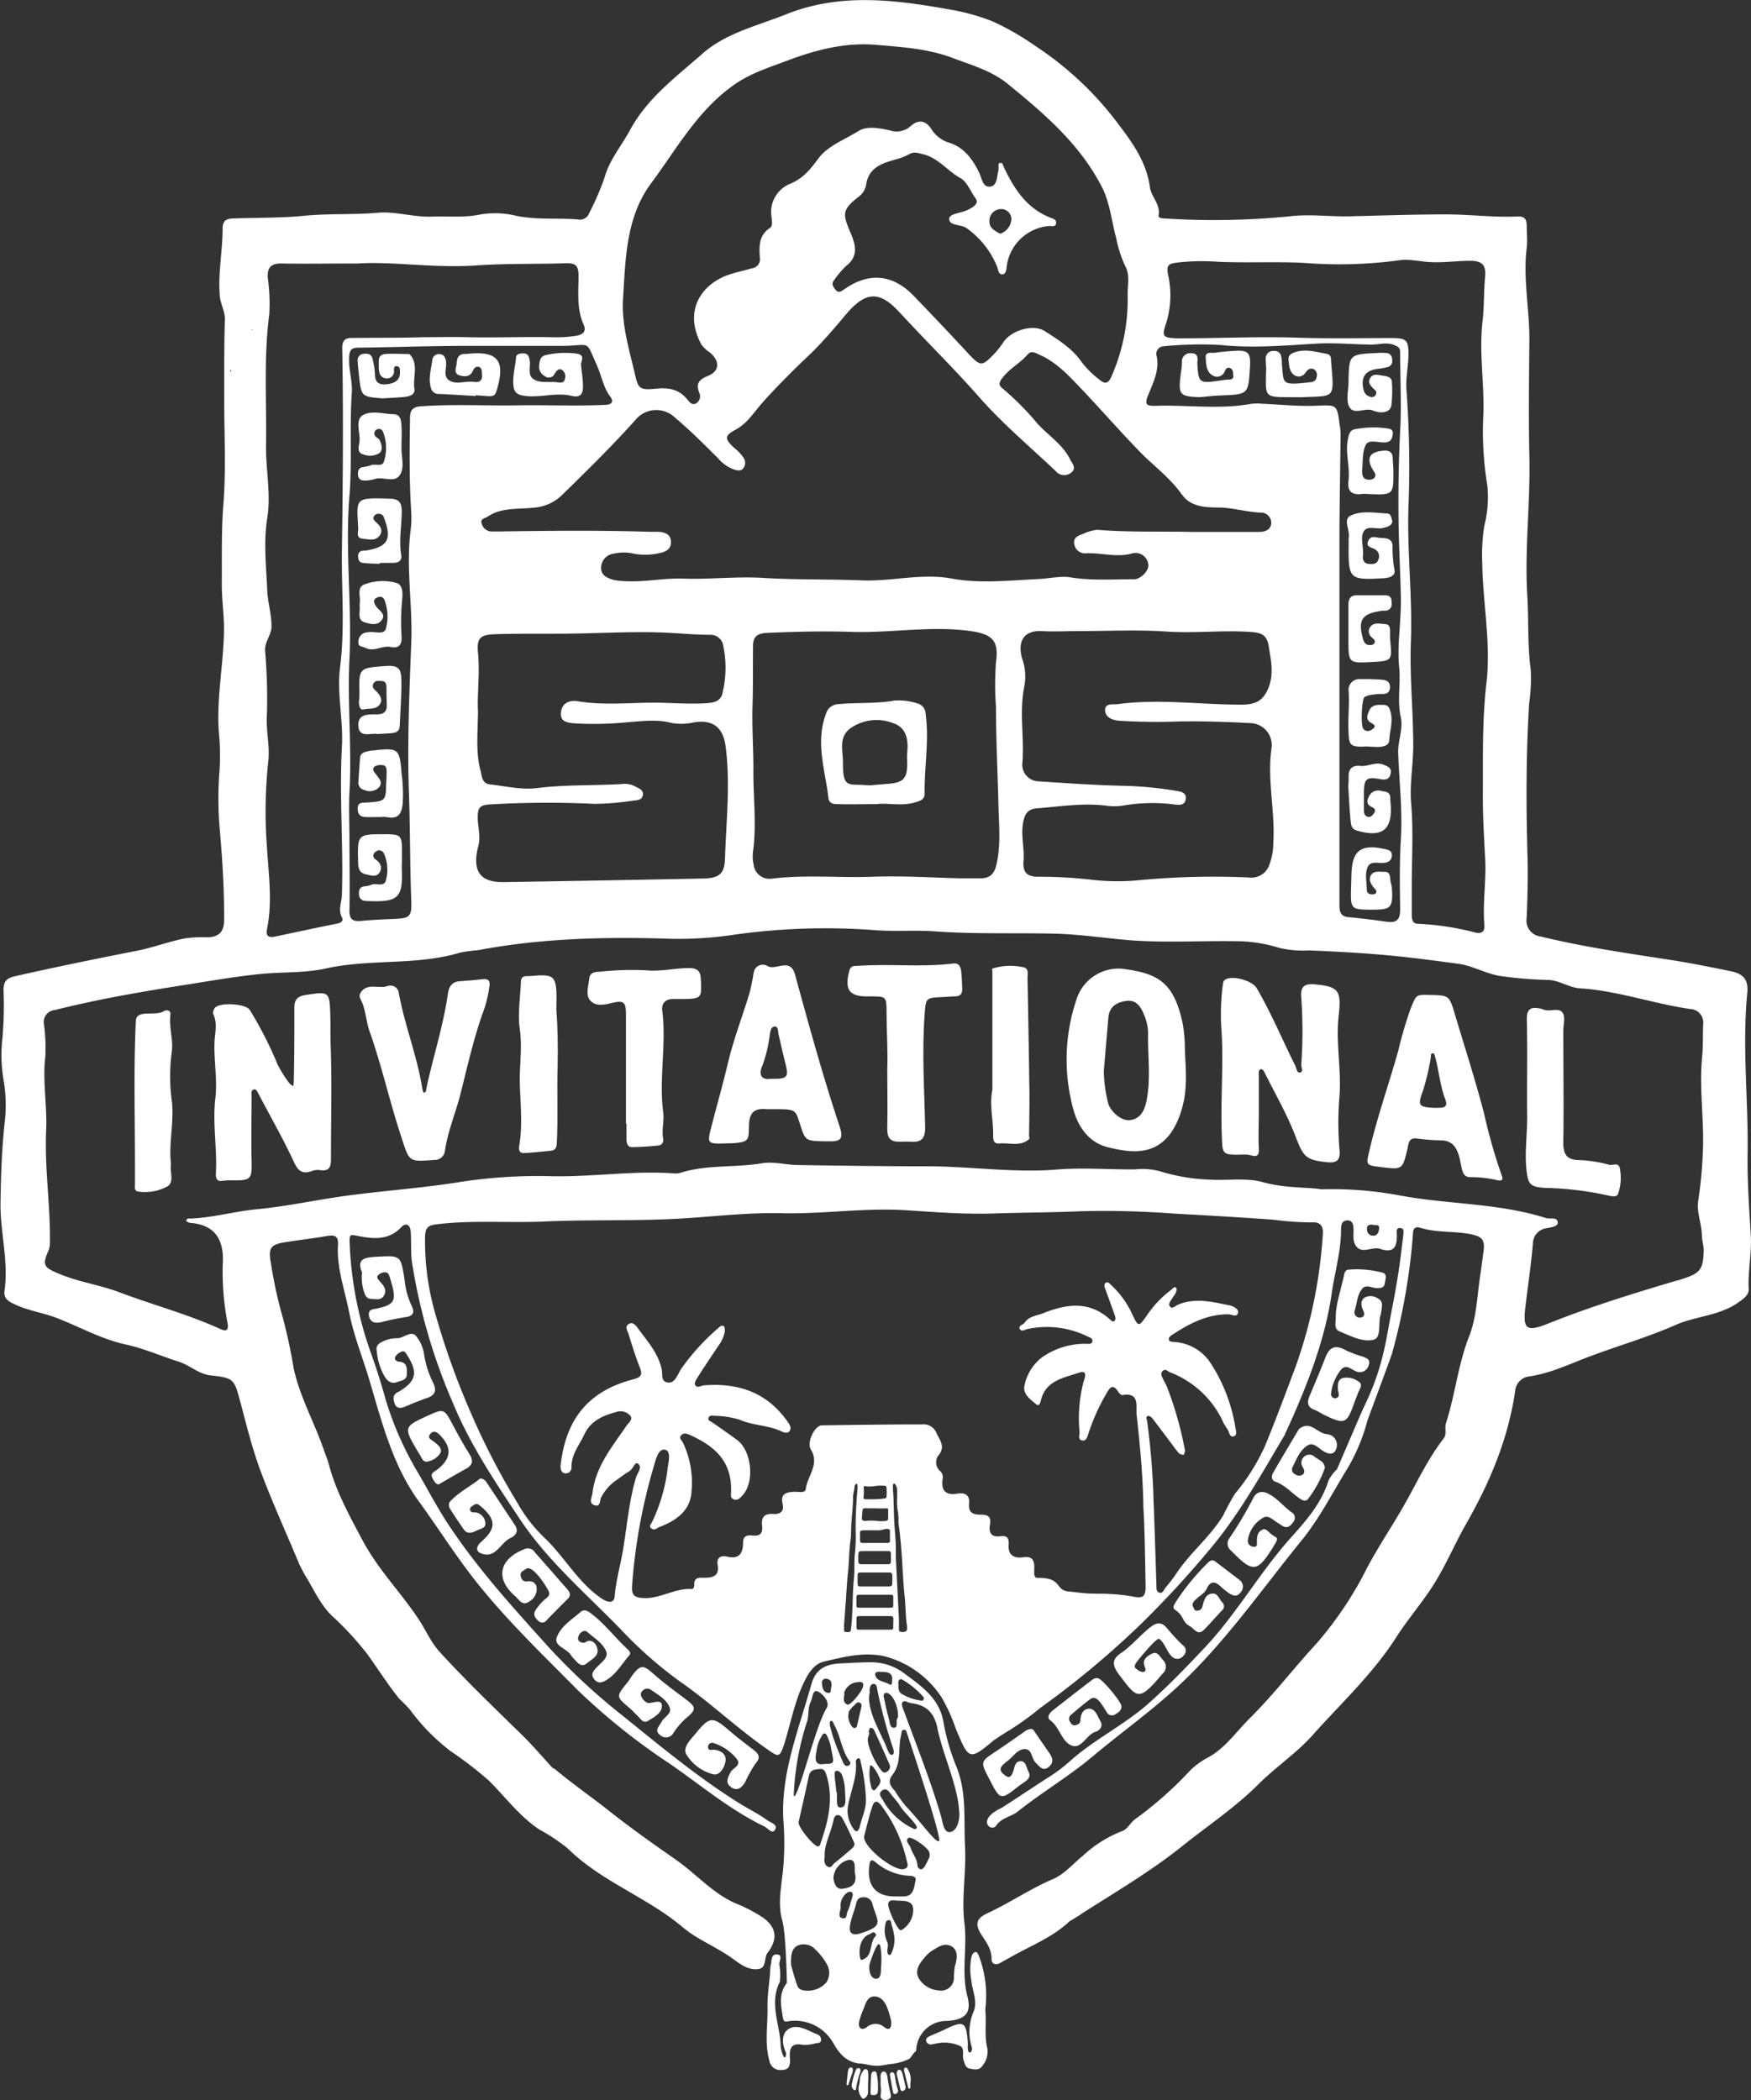 <svg id="Layer_26" data-name="Layer 26" xmlns="http://www.w3.org/2000/svg" viewBox="0 0 273.15 327.56"><rect x="0" y="0" width="273.15" height="327.56" fill="#333333" stroke="none"/><title>_Invitational_logo</title><path d="M369,341.39a8.87,8.87,0,0,0-1.14,1.42c-.34.63,0,1.18.51,1.6a.82.82,0,0,0,1.25-.09q1.62-1.68,3.29-3.33c.59-.58.37-1.06-.09-1.58-1.66-1.89-3.31-3.79-5-5.69a1.27,1.27,0,0,0-1.57-.54c-4,1.52-4.71,4.6-1.53,7.35.59.51,1.13,1.62,2.2.85a2.19,2.19,0,0,0,1.09-2.53,2.77,2.77,0,0,0-.43-.5,1.81,1.81,0,0,0-1-.11c-.71.07-.94-.46-1-1s.5-.68.86-.95c1-.72,3.18,2.72,3.53,3.52S369.38,340.91,369,341.39Z" transform="translate(-284.37 -91.57)" style="fill:#fff"/><path d="M359.5,332c-.73.64-1.12,1.51,0,1.9,2.23.8,2.93-1.69,4.49-2.42.71-.33,1.39-1,.72-2-1.48-2.21-2.93-4.44-4.41-6.64a1.29,1.29,0,0,0-1-.67c-1.57,1.28-3.44,2.17-4.8,3.7a1.06,1.06,0,0,0,.05,1c.67,1.1,1.41,2.17,2.14,3.23.56.82,1.3.57,2,.23s1.5-.39,1.39-1.24a1.8,1.8,0,0,0-1.39-1.59c-.36-.08-.89.13-1-.47,0-.41.35-.53.62-.72.43-.29.72-.07,1.06.22C361.77,328.56,361.8,330,359.5,332Z" transform="translate(-284.37 -91.57)" style="fill:#fff"/><path d="M411.85,408.89c-1.44-.55-3-1.68-4.42-.86-1.18.7-1.09,2.35-.46,3.7.07.16,0,.71-.15.75s-.28-.24-.33-.38a5.14,5.14,0,0,1-.34-1.38c-.07-3.32-1.84-6.62-.14-10a8.87,8.87,0,0,0-.06-2.63c-.12-.58.65-1.59-.37-1.66s-.79,1.07-1,1.75a5.34,5.34,0,0,0-.07,1c-.15,1.88-.45,3.76-.41,5.64.05,2.72-.48,5.42.29,8.17a1.72,1.72,0,0,0,2,1.45c1.2,0,1.27-.93,1.2-1.91-.1-1.37.19-2.38,2-2a5.81,5.81,0,0,0,2-.24c.31-.06.76,0,.85-.41A.87.87,0,0,0,411.85,408.89Z" transform="translate(-284.37 -91.57)" style="fill:#fff"/><path d="M352.6,320.78c-.47.36-1.2.59-.74,1.4.22.4.44.86.91.95,1.46-.84,2.86-1.67,4.28-2.45,1.09-.59,1.18-1.29.54-2.32-.91-1.44-1.73-2.93-2.53-4.44-1.42-2.68-1.41-2.69-4.13-1.45-3.53,1.61-3.58,1.77-1.55,5.23.14.24.28.47.43.7.36.53.51,1.42,1.44,1.1a2.92,2.92,0,0,0,1.8-1.25c.35-.74-.3-1.25-.83-1.68s-1.3-.67-.71-1.35,1.21-.13,1.7.42C354.89,317.49,354.7,319.16,352.6,320.78Z" transform="translate(-284.37 -91.57)" style="fill:#fff"/><path d="M398.3,368.06c-.41.83-.84,1.66.18,2.32s1.66-.08,2.14-.85a20.48,20.48,0,0,1,1.58-2.84c1-1.1.41-1.65-.43-2.29-1.19-.91-2.39-1.82-3.52-2.79-2.74-2.37-3.14-2.35-5.41.41-.82,1-2.14,2.23-1.29,3.38a6.83,6.83,0,0,0,4.2,2.95c.9.12,1.56-1,1.76-1.86.29-1.24-.57-1.84-1.74-2-.36,0-.93.21-.95-.4a.64.64,0,0,1,.84-.64,7.61,7.61,0,0,1,3.66,2.5C400.07,367,398.65,367.34,398.3,368.06Z" transform="translate(-284.37 -91.57)" style="fill:#fff"/><path d="M377.33,351.78c-.53.57-.81,1.07-.23,1.76s1.2.48,1.82.12c1.57-.93,2.44-2.54,3.6-3.86.35-.4,0-.75-.27-1-1.9-1.75-3.45-3.84-5.51-5.43-.57-.44-1.18-.91-1.82-.35-1.38,1.21-3.14,2.27-3.71,4-.45,1.34,1.65,1.69,2.26,2.78a3.93,3.93,0,0,0,.53.62c.51.58,1.11,1.26,1.88.62s1.8-1.09,1.71-2.09-1-1.87-1.9-1.21a.59.59,0,0,1-.4.06c-.57-.08-.89-.39-.68-1s.9-1.1,1.39-.66c1.07.94,2.46,1.76,2.94,3.06C379.32,350.2,378,351,377.33,351.78Z" transform="translate(-284.37 -91.57)" style="fill:#fff"/><path d="M387.52,360.24a1.65,1.65,0,0,1-.12.17c-.34.57-.89,1.18-.09,1.76a1.32,1.32,0,0,0,2.11-.28,10.49,10.49,0,0,1,2-2.33c1.62-1.36,1.59-1.69-.16-3s-3.38-2.51-4.95-3.9-2-1.47-3.25.17c-.29.37-.51.8-.81,1.17-1.79,2.21-1.79,2.2.27,3.94.47.39.87.86,1.32,1.28s.85,1.26,1.66.75,2.09-1.13,2.12-2.25-1.07-.6-2-.5c-.45,0-1-.53-1.19-1a.76.76,0,0,1,.18-.93,1,1,0,0,1,1.31-.14c1.1.79,2.42,1.46,2.92,2.76C389.22,358.95,387.88,359.4,387.52,360.24Z" transform="translate(-284.37 -91.57)" style="fill:#fff"/><path d="M422.81,415.57a1.58,1.58,0,0,0-.09-.38c-.09-.25-.21-.51-.52-.49s-.4.29-.46.55a2.15,2.15,0,0,0,0,.39c0,.45,0,.91,0,1.2a6.26,6.26,0,0,1,0,1.62.58.58,0,0,0,.19.53,1.13,1.13,0,0,0,1.11,0c.28-.15.36-.32.28-.74A25.7,25.7,0,0,1,422.81,415.57Z" transform="translate(-284.37 -91.57)" style="fill:#fff"/><path d="M346.56,308.67c-.06,0-.13,0-.19.08-.8.44-.64,1.14-.42,1.79s.83.77,1.49.49c1.19-.5,2.37-1,3.6-1.42s1.46-1.15.91-2.32a15.3,15.3,0,0,1-1.39-4.24,6,6,0,0,0-1.32-3.13c-.79-.82-1.87.35-2.85.39a5.23,5.23,0,0,0-2.54.62c-.52.3-.86.66-.71,1.32a9.61,9.61,0,0,0,1.21,4c.52.83,1.11,1.22,2,.89.59-.22,1.47-.3,1.48-1.17s.16-1.85-1.15-2c-.36,0-.9-.27-.64-.79a2,2,0,0,1,.92-.75c.5-.25.71.18.93.53C349.61,305.68,349.31,307,346.56,308.67Z" transform="translate(-284.37 -91.57)" style="fill:#fff"/><path d="M425.13,414.94a1.17,1.17,0,0,0-.23-.42c-.05-.06-.17-.08-.21-.1a.39.39,0,0,0-.35.21.78.78,0,0,0-.06.57c.17.75.36,1.51.55,2.26a.35.35,0,0,0,.24.28.45.45,0,0,0,.42-.19.62.62,0,0,0,.11-.64C425.45,416.26,425.3,415.6,425.13,414.94Z" transform="translate(-284.37 -91.57)" style="fill:#fff"/><path d="M425.63,414.08c-.19,0-.24.2-.23.37a2.14,2.14,0,0,0,.07.38l.58,2.35c0,.1.08.18.19.17s.15-.12.15-.21c0-.26,0-.52,0-.67a3,3,0,0,0-.47-2.23A.31.31,0,0,0,425.63,414.08Z" transform="translate(-284.37 -91.57)" style="fill:#fff"/><path d="M420.72,414.67c-.24,0-.43.23-.46.65-.05.9-.07,1.8-.09,2.69a.31.31,0,0,0,.35.35c.64,0,.78-.15.81-.79,0-.16,0-.32,0-.48a8.76,8.76,0,0,0-.16-1.82C421.13,414.84,421,414.64,420.72,414.67Z" transform="translate(-284.37 -91.57)" style="fill:#fff"/><path d="M424,415.53a2,2,0,0,0-.13-.46.35.35,0,0,0-.36-.26c-.24,0-.3.21-.32.39.17.94.32,1.86.5,2.78a.31.31,0,0,0,.47.17.49.49,0,0,0,.27-.64A10.19,10.19,0,0,1,424,415.53Z" transform="translate(-284.37 -91.57)" style="fill:#fff"/><path d="M417.15,414.05c-.22,0-.35.13-.43.32a.86.86,0,0,0-.06.22c-.09.7-.17,1.39-.24,2.09a.2.2,0,0,0,.12.15.21.21,0,0,0,.18-.11c.25-.74.49-1.48.68-2.08C417.43,414.28,417.39,414.09,417.15,414.05Z" transform="translate(-284.37 -91.57)" style="fill:#fff"/><path d="M343.25,295.66c-.58.13-1.52.08-1.32,1.16s1,1.16,1.86,1a36.13,36.13,0,0,1,3.78-.79c1.33-.15,1.5-.82,1-1.8a12.27,12.27,0,0,1-1.07-3.91c-.62-4-.56-3.92-4.48-3.71-1.78.1-3.06.33-2.17,2.45a7.13,7.13,0,0,0,.34,3.12c.19.54.44,1,1.13,1s1.43.25,1.89-.44c.57-.86.07-1.59-.49-2.19s-.72-.91-.07-1.3c.46-.28,1.21-.41,1.43.27C346.28,294.28,346.23,295,343.25,295.66Z" transform="translate(-284.37 -91.57)" style="fill:#fff"/><path d="M418.61,414.52c0-.16-.07-.33-.25-.36a.58.58,0,0,0-.32.08.4.4,0,0,0-.15.18,12.85,12.85,0,0,0-.65,2.28.92.92,0,0,0,.16.68.58.58,0,0,0,.27.21c.24.05.23-.17.26-.31a12.91,12.91,0,0,1,.65-2.53A.5.5,0,0,0,418.61,414.52Z" transform="translate(-284.37 -91.57)" style="fill:#fff"/><path d="M419.48,414.32a.39.39,0,0,0-.41.19,2.81,2.81,0,0,0-.56,1.32,4.07,4.07,0,0,1-.14,1,2.16,2.16,0,0,0,.41,1.91.3.3,0,0,0,.49.1,1.12,1.12,0,0,0,.51-1c0-.45,0-.9,0-1.35a9.78,9.78,0,0,0,0-1.73A.44.44,0,0,0,419.48,414.32Z" transform="translate(-284.37 -91.57)" style="fill:#fff"/><path d="M391.64,242.57c-2.18.05-4.31.57-6.51.35a47.67,47.67,0,0,0-7.3.23c-.7,0-1.45.18-1.53,1-.11,1.2-.66,2.65.2,3.54s2.13.61,3.31.33c1.91-.46,2.21-.16,2.21,1.91q0,8.45,0,16.91h.08c0,.82,0,1.63,0,2.45,0,.56.16,1.21.84,1.21a42.68,42.68,0,0,0,4.27-.27.85.85,0,0,0,.61-1c-.26-1.43.2-2.88,0-4.22-.67-5.28.53-10.56-.14-15.83-.14-1.1.51-1.81,1.72-1.78.54,0,1.09,0,1.63,0,2.79-.06,2.81-.17,2.67-3.06C393.65,243,393.16,242.53,391.64,242.57Z" transform="translate(-284.37 -91.57)" style="fill:#fff"/><path d="M515.87,265.22c-1.35-5.18-3-10.28-4.53-15.4-.89-3-.92-3-3.94-3.05-2.2-.07-2.08,0-2.93,2a60.78,60.78,0,0,0-2,6.8C501,260.74,499.23,265.77,498,271c-.55,2.33-.59,2.32,1.78,2.61,3.38.42,3.37.42,4.15-2.86.18-.77.16-1.72,1.39-1.6a35.73,35.73,0,0,0,3.84.3c1.61,0,2.32.93,2.75,2.24.23.7.32,1.46.5,2.18s.43,1.32,1.3,1.31a18.2,18.2,0,0,1,4.23.48c.64.15,1,0,.7-.72A86.27,86.27,0,0,1,515.87,265.22Zm-7.62-.84c-2.68-.11-2.75-.38-1.88-2.75a36.63,36.63,0,0,0,1.2-5.1c.05-.25-.07-.61.26-.66s.35.31.42.57c.6,2.19.76,4.47,1.59,6.64C510.43,264.65,508.93,264.3,508.25,264.39Z" transform="translate(-284.37 -91.57)" style="fill:#fff"/><path d="M444.93,260.23c-.07-5.37-.17-10.73-.27-16.1,0-.7.28-1.62-.87-1.73a9.34,9.34,0,0,0-4.61.25c-.07,0,0,.36,0,.55,0,6.16,0,12.32,0,18.35-.5,2.45.17,4.74.12,7.05,0,.7,0,1.42,1,1.33,1.55-.14,3.22.53,4.6-.67.1-.09,0-.39,0-.6C444.94,265.86,445,263,444.93,260.23Z" transform="translate(-284.37 -91.57)" style="fill:#fff"/><path d="M493.2,250c.45-3.94,0-4.53-3.7-4.89-1.58-.15-2.3.32-2.14,2a74.22,74.22,0,0,1,0,10.56c0,.41.4,1.11-.24,1.2-.45.06-.5-.7-.71-1.11-2-4-3.73-8.17-6-12.06-.67-1.15-3.65-2-4.82-1.38-.46.23-.41.64-.48,1a35.38,35.38,0,0,0-.16,7.46c.27,5.1-.16,10.19,0,15.28.13,3.68-.17,3.69,3.6,3.6a3.46,3.46,0,0,1,1,.13c1.12.31,1.24-.2,1.19-1.17-.09-1.84,0-3.69,0-5.53s0-4,0-5.94c0-.31-.08-.74.38-.81.12,0,.35.19.43.35,1.66,3.34,3.55,6.6,4.89,10.06,1.24,3.22,1.54,3.74,4.91,4.1,1.39.15,2.09-.18,2-1.7a49.1,49.1,0,0,1-.06-8.16C493.7,258.66,492.71,254.32,493.2,250Z" transform="translate(-284.37 -91.57)" style="fill:#fff"/><path d="M408.4,243.62c-.76-2.79-2.93-.61-4.29-1.36a1.43,1.43,0,0,0-2.08.69,7.07,7.07,0,0,0-.22,1.19c-.19.86-.34,1.73-.59,2.57-1.11,3.61-2.47,7.15-3.33,10.82-.73,3.1-1.61,6.15-2.4,9.22-.86,3.36-1,3.25,2.5,3.16s3.13-.55,3.22-2.93c.08-2,1-2.58,2.73-2.4.34,0,.68,0,1,0,3.49,0,3.49,0,4.19,2.2.86,2.75.86,2.75,3.88,2.81h.61c2,.07,2.35-.45,1.71-2.37C412.74,259.45,410.57,251.53,408.4,243.62Zm-3.73,16.22c-1.51.24-2-.6-1.39-2a21.67,21.67,0,0,0,1.18-4.92c.08-.49.19-1.23.77-1.23s.48.72.58,1.17c.35,1.52.68,3,1.07,4.55C407.45,259.6,407.22,259.89,404.68,259.84Z" transform="translate(-284.37 -91.57)" style="fill:#fff"/><path d="M468.88,251.29c-1.38-6.53-3.83-7.93-9.61-8.63a6.92,6.92,0,0,0-6.79,4.28,29.3,29.3,0,0,0-.77,17.3c.74,3.06,2.53,5.57,5.52,6.29,3.61.88,7.48,1.38,10.06-2.65a12.87,12.87,0,0,0,1.49-3.52c.89-3.11.54-6.22.43-9A24.47,24.47,0,0,0,468.88,251.29Zm-5.68,12.1c-.32,1.5-1,2.76-2.65,2.91-1.3.12-3.06-1.43-3.34-2.78a21.67,21.67,0,0,1-.65-4.87q.35-4.17.71-8.33c.14-1.63,1.13-2.34,2.64-2.6,1.66-.29,2.37.8,2.87,2a7.67,7.67,0,0,1,.69,3C463.39,256.27,463.94,259.85,463.2,263.39Z" transform="translate(-284.37 -91.57)" style="fill:#fff"/><path d="M434.32,243.12c-.08-.66-.28-1.38-1.25-1.26-5,.62-10,0-15,.37-.56,0-1,0-1.21.76-.8,3.05,0,4.08,3.13,4h.2c2.4,0,2.48,0,2.48,2.51,0,2.93.22,5.86.11,8.78,0,3.13.07,6.26,0,9.38,0,1.45.52,2,1.86,2,.61,0,1.21-.05,1.81,0,1.8.13,2.28-.63,2.24-2.43-.13-5.8-.51-11.61-.08-17.42.19-2.6.14-2.6,2.83-2.72.61,0,1.23-.12,1.84-.1.9,0,1.22-.39,1.19-1.23S434.42,244,434.32,243.12Z" transform="translate(-284.37 -91.57)" style="fill:#fff"/><path d="M311.16,263.19a28.45,28.45,0,0,1,0-7.5c.27-1.88-.44-3.87-.21-5.85.08-.69-.56-.81-1-.55-1.41.86-4.3-.35-4.39,1.54-.35,7.34-.14,14.72-.14,22.08h0c0,1.15,0,2.3,0,3.46,0,.43-.15,1,.59,1.07a7.22,7.22,0,0,0,4.53-.85c.9-.61.46-1.87.46-2.87,0-.34.08-.68,0-1C310.73,269.54,311.56,266.41,311.16,263.19Z" transform="translate(-284.37 -91.57)" style="fill:#fff"/><path d="M335.9,250c-.13-3.8-.15-3.79-3.79-3.24-1.14.17-1.83.58-1.82,1.94,0,3.85,0,7.69-.09,11.54a6.68,6.68,0,0,1-.09.76,2.51,2.51,0,0,1-.61-.48,18.73,18.73,0,0,1-1.83-2.91,59.11,59.11,0,0,0-4.34-8.51c-.63-1-4.76-1.23-5.45-.3a1.18,1.18,0,0,0-.25.95c.71,1.45.25,3,.2,4.43-.1,2.93.48,5.83.13,8.76-.46,3.93.32,7.87.08,11.81,0,.74.24,1.16,1.1,1a9.43,9.43,0,0,1,1.63-.06c2.76,0,2.91-.22,2.85-3-.08-3.4,0-6.8,0-10.2,0-.38-.13-.92.43-1,.34,0,.49.4.65.71,1.86,3.55,3.85,7,5.54,10.66.68,1.46,1.37,1.86,2.79,1.37a2.6,2.6,0,0,1,1.2-.15c1.54.24,1.78-.48,1.77-1.86,0-6.12.17-12.23-.07-18.17C335.9,252.54,335.94,251.25,335.9,250Z" transform="translate(-284.37 -91.57)" style="fill:#fff"/><path d="M359.57,244.31c-1.15.14-2.3.23-3.46.31s-1.71.74-1.88,2c-.71,5-2.28,9.74-3.33,14.63-.06.28,0,.73-.42.75-.08,0-.21-.46-.25-.72-.79-5-2.73-9.78-3.64-14.78a1.33,1.33,0,0,0-1.84-1.1c-1.4.44-3.26-.63-4.23,1.2a1,1,0,0,0,.08.79c.84,1.59.84,3.41,1.43,5.07,1.9,5.37,3.12,10.94,4.91,16.35,1.31,4,1.08,4,5.15,3.69a1.6,1.6,0,0,0,1.69-1.42c.42-3,1.65-5.85,2.4-8.79,1.06-4.2,2-8.42,3.43-12.52a18.74,18.74,0,0,0,1.1-4.31C360.89,244.48,360.46,244.2,359.57,244.31Z" transform="translate(-284.37 -91.57)" style="fill:#fff"/><path d="M369.54,146.95c-.81.15-1,.8-1.05,1.54a1.62,1.62,0,0,0,.83,1.72,1,1,0,0,0,1.58-.35c.25-.39.58-.89,1.12-.6a1.23,1.23,0,0,1,.46,1.46c-.14.64-.73.54-1.17.48-1.27-.17-2.72.22-3.79-.55-.88-.64-.34-1.91-.52-2.89-.1-.56-.26-1.08-1-1.07-.49,0-1.09.07-1.13.63-.12,1.55-.62,3.07-.37,4.64.14.9.7,1.22,1.69,1.35,2.46.34,4.91-.57,7.31,0,1.56.37,1.83-.42,1.81-1.59s-.18-2-.3-3.21c-.08-.51.76-1.53-.62-1.77A13.68,13.68,0,0,0,369.54,146.95Z" transform="translate(-284.37 -91.57)" style="fill:#fff"/><path d="M366.91,243.83h-.41c-.59,0-.85.29-.87.88-.08,2.45-.53,4.95-.18,7.33.4,2.7,0,5.37,0,8,.05,3.39.51,6.84-.08,10.24-.11.61,0,1.18.72,1.15,1.41-.07,2.82-.23,4.23-.37.66-.06.88-.46.91-1.11.21-4.05,0-8.11.13-12.16.07-3,0-6.09-.2-8.8C371.28,243.6,371.15,243.45,366.91,243.83Z" transform="translate(-284.37 -91.57)" style="fill:#fff"/><path d="M472.78,335.35a35.67,35.67,0,0,0-5,6.11c-.25.43-.6.89-.07,1.24,1.4.92,1,1.83,2.27,2.53h0l0,0s0,0,0,0h0c.68.36,1.22,1.55,2.21.55s1.86-2,2.79-3a.83.83,0,0,0,.07-1.26c-.5-.5-.69-1.48-1.6-1.38s-1.2.84-1.39,1.58c-.12.47-.17.94-.76,1.07s-.61-.23-.77-.51c-.36-.65.17-1,.54-1.37.55-.5,1.23-.83,1.56-1.56.57-1.24,1.33-1.13,2.2-.28a9.27,9.27,0,0,0,1.11.9c.65.46,1.35.8,1.94,0a1.3,1.3,0,0,0-.21-2L474,335.17C473.53,334.8,473.17,334.94,472.78,335.35Z" transform="translate(-284.37 -91.57)" style="fill:#fff"/><path d="M463.67,345.5c-1.57,1.28-2.85,2.87-4.54,4-1.37.94-1.22,1.93-.17,3.31,2.83,3.72,3,4.28,6.79-.2a1.42,1.42,0,0,0,0-2.14c-.44-.51-.83-1.33-1.58-1s-1.53.92-1.33,1.69.4,1,0,1.17-.92-.23-1.27-.49-.13-.67.1-1,3.16-3.92,3.54-3.63c.93.71,1.15,2,2,2.78a1.17,1.17,0,0,0,1.79-.19,1,1,0,0,0-.09-1.58,29.79,29.79,0,0,1-2.49-2.68C465.49,344.4,464.67,344.7,463.67,345.5Z" transform="translate(-284.37 -91.57)" style="fill:#fff"/><path d="M455.62,353.34a1.13,1.13,0,0,0-.76.17c-2.1,1.6-4.18,3.22-6.26,4.85-.53.41-1,1.1-.4,1.54,1.38,1,1.73,3,3,3.77,1.81,1.14,2.59-1.61,4.16-2a1.13,1.13,0,0,0,.35-.2A1,1,0,0,0,456,360c-.42-.75-.73-1.86-1.67-1.9s-1.4.82-1.42,1.83c0,.45-.4.68-.84.75s-.6-.27-.78-.54a.8.8,0,0,1,.16-1.1c1-.84,2-1.7,3-2.44.63-.44,1.17,0,1.57.53s.68,1,1,1.52a.91.91,0,0,0,1.39.28c.49-.28.93-.58.9-1.24S456.33,353.43,455.62,353.34Z" transform="translate(-284.37 -91.57)" style="fill:#fff"/><path d="M444.53,361.45c-.27.15-3.22,2.27-4.87,3.35-2.38,1.56-2.33,1.64-1,4.19,1.76,3.44,1.76,3.44,4.69,1.13.16-.13.34-.23.51-.35.67-.48,1.47-.91.91-1.94-.31-.57-.34-1.53-1.15-1.54-1,0-.94,1-1.22,1.67s-.56,1.05-1.2.57-1.09-.95-.37-1.68a7.48,7.48,0,0,1,.78-.66c.85-.66,1.52-1.81,2.65-1.79s1,1.44,1.67,2.12,1.15,1.35,2,.69.68-1.41.14-2.18l-2.5-3.63C445.4,361.15,444.8,361.3,444.53,361.45Z" transform="translate(-284.37 -91.57)" style="fill:#fff"/><path d="M479.84,325.31a59.92,59.92,0,0,1-3.75,6.29,1.37,1.37,0,0,0,.31,1.83c3.44,3.51,4.05,3.46,6.61-.59,0-.06.06-.12.09-.18.9-1.41.4-1.13-.42-1.79-.35-.28-.83-.89-1.24-.75-.82.27-1,1-1,1.82,0,.46.13,1.08-.67.87a.9.9,0,0,1-.73-1.06,4.8,4.8,0,0,1,2.31-3.4c.86-.58,1.61.33,2.35.76.24.14.45.31.68.45.76.45,1.27.1,1.7-.54a1,1,0,0,0-.24-1.57c-1.21-.87-2.13-2.08-3.48-2.81C481.24,324,480.33,324.26,479.84,325.31Zm-.49,3h0l.15-.09Z" transform="translate(-284.37 -91.57)" style="fill:#fff"/><path d="M491.14,303.28c-.78,2-1.57,3.91-2.41,5.85-.47,1.09-.54,1.93.81,2.39a11.89,11.89,0,0,1,1.25.68c3.41,1.64,3.67,1.53,4.91-2,.16-.45.36-.88.51-1.34s.91-1.36.08-1.79a3.05,3.05,0,0,0-2.51-.54c-.78.31-.73,1.07-.69,1.76,0,.49.45,1.16-.35,1.38A.65.65,0,0,1,492,309a7.23,7.23,0,0,1,1.53-3.73c.79-1,1.54-.14,2.35.19a1.42,1.42,0,0,0,2-.94c.36-.95-.39-1.13-1-1.37a17.08,17.08,0,0,1-2.65-1C492.57,301.22,491.73,301.81,491.14,303.28Z" transform="translate(-284.37 -91.57)" style="fill:#fff"/><path d="M496.86,292.6c.64-.78,1.53-.08,2.31-.11.54,0,1.12,0,1.22-.74.08-.59.43-1.41-.29-1.65a15.28,15.28,0,0,0-5.4-.48c-.35,0-.57.37-.64.72-.47,2.32-1.32,4.61-1.32,6.7,0,1-.32,1.83.67,2.24,1.69.69,3.55,1.68,5.22,1.27,1.22-.3.75-2.38,1.05-3.66a6.21,6.21,0,0,0,.18-.8c.07-.73.35-1.55-.57-2a2,2,0,0,0-2-.15c-.74.5-.6,1.29-.28,2,.18.4.31.81-.12,1.07a1,1,0,0,1-.77,0,.83.83,0,0,1-.43-1C496.07,294.88,496.06,293.57,496.86,292.6Z" transform="translate(-284.37 -91.57)" style="fill:#fff"/><path d="M557.49,284.3c-.25-4.24-.57-8.51-.5-12.75.13-8.38-.87-16.75-.05-25.11.21-2.19-.76-3-2.54-3.37-3-.61-6-1.23-9-1.7-6.92-1.08-13.86-2.05-20.68-3.72a2.5,2.5,0,0,1-2.2-2.89c.14-3.27.22-6.55.13-9.81-.22-7.88-.23-15.76.26-23.63a27.45,27.45,0,0,0,.25-5.27c-.52-3.86-.31-7.75-.54-11.61-.43-7.19.49-14.4.33-21.62-.14-6.11-.06-12.24,0-18.36,0-4.73-1-9.46-.42-14.23.14-1.14,0-2.31,0-3.47s-.46-1.47-1.49-1.42c-3.69.16-7.36-.32-11-.33-5,0-10.08.18-15.12.3-3.11.08-6.18-.38-9.35,0a119.88,119.88,0,0,1-19.47.34c-.42,0-1.06-.06-1-.48.33-1.75-1.15-2.88-1.35-4.41-.48-3.67-2.55-6.71-4.62-9.43a51.22,51.22,0,0,0-13.25-12.59,41.33,41.33,0,0,0-6.64-3.82,32.43,32.43,0,0,0-6-1.74c-8.82-1.59-17.59-2.86-26.31.65-4.47,1.79-9.3,2.87-13,6.13-4.11,3.62-8.59,6.91-11.29,11.92-1.35,2.5-3.24,4.66-4,7.5a43.19,43.19,0,0,1-2.35,5.42,1.54,1.54,0,0,1-1.76,1c-3.19-.26-6.41.09-9.59-.56a13.88,13.88,0,0,0-5.68-.21c-2.51.53-5,.23-7.55.33-2.82.11-5.59-.84-8.32-.61-3.87.34-7.74.1-11.61.48-3.57.35-7.19.28-10.78.41-1,0-1.9.12-1.9,1.52,0,3.53-.74,7-.44,10.57.11,1.3.84,2.4.79,3.77-.14,4.23-.08,8.46-.1,12.69,0,5.32.29,10.67-.13,16-.33,4.22-.22,8.41-.25,12.6,0,2.44.39,4.89.34,7.33-.1,5.25-1.19,10.45-.79,15.74a37.37,37.37,0,0,1,.11,5.71,55.57,55.57,0,0,0,0,9.13c.43,4.8.73,9.6.7,14.42,0,1.71-.77,2.61-2.57,2.65a20,20,0,0,0-3.42.15c-2.56.48-5,1.43-7.5,1.93-6.4,1.25-12.78,2.56-19.15,4-1.38.31-1.75.86-1.77,2.17a58.33,58.33,0,0,1-.18,7.57,23.56,23.56,0,0,0,.23,6.7,22.94,22.94,0,0,1,.19,5.81c-.5,4.38-.65,8.77-.71,13.18s1.28,9,.63,13.59c-.15,1.06.37,1.55,1.28,2,2.15,1.11,4.55,1.4,6.78,2.25,3.6,1.38,7,3.32,10.82,4.16,2.83.61,5.53,1.81,8.3,2.69,1.76.56,3.06,1.93,5,2.14,3.64.39,3.66.61,4.63,4.25s1.86,7.27,3.17,10.77c1.83,4.88,4,9.63,6,14.43h0c.31.6.59,1.22.94,1.79,1.41,2.28,2.49,4.85,4.55,6.62a47,47,0,0,1,4.55,4.9c1,1.11,3.22,4.74,5.45,7.55.2.24,1.49,1.42,1.9,2a31.62,31.62,0,0,0,6.26,6.33,57.9,57.9,0,0,1,5.94,4.58c2.59,2.58,4.79,5.58,7.88,7.63a27.94,27.94,0,0,1,4.4,2.93c5.24,5.18,12.35,7.58,17.93,12.28,2.35,2,5.39,3.12,7.93,5,1.12.83,2.52,1.84,4.05,1.5,1.09-.24.71-1.71,1.26-2.5.08-.11.17-.21.25-.33,1.37-2,1.05-3.68-.9-5.12a24.36,24.36,0,0,0-4.49-2.33c-3.52-1.61-6.05-4.57-9.17-6.75-3.5-2.44-7-4.91-10.36-7.57-2.86-2.26-5.88-4.35-8.69-6.71l0,.07-.08,0c-1.66-1.8-3.24-3.67-5-5.38-4.28-4.18-8.59-8.32-12.64-12.74-1.43-1.56-2.18-3.39-3.28-5.07-2.76-4.2-6.33-7.77-8.75-12.29-2.09-3.92-4.22-7.75-5.35-12.07-.17-.65-.46-1.28-.67-1.92-1.48-4.37-3.8-8.4-4.8-13a80.64,80.64,0,0,0-1.7-7.92,68,68,0,0,1-1.83-8.38c-.47-2.47-.07-3,2.42-3.36,2.27-.36,3.84-.51,6.1-.9,1.35-.24,2-.14,1.94,1.3-.25,3.56,1.07,7.16,1.75,10.62.71,3.63,2.1,7,3.15,10.54,1.94,6.54,3.63,13.28,7.69,18.87,3.34,4.59,6.3,9.4,10,13.84,4.56,5.54,9.8,10.56,14.8,15.63A101.31,101.31,0,0,0,389,366.78c4.8,3.33,9.29,7.12,14.6,9.68.53.26,1.22,1.24,1.65.55.54-.87-.66-1.12-1.21-1.53-1.37-1-2.91-1.74-4.33-2.63-6.41-4-12.22-8.83-18.08-13.56a99.3,99.3,0,0,1-11.67-10.79c-5.27-5.86-10.57-11.66-15-18.18-2-2.87-3.58-5.92-5.3-8.89a50.85,50.85,0,0,1-5.12-11.53c-.65-2.31-1.36-4.67-2.21-7a57.71,57.71,0,0,1-3.43-17.77c0-1,.16-1,1.17-.8,2.41.48,4.89.79,6.9-1.34.78-.82,1.4-.29,1.47.67.11,1.49,0,3,.15,4.5a89.69,89.69,0,0,0,6.41,22.19c2.67,6.51,6.59,12.34,10.47,18.18,4.34,6.52,10.27,11.56,15.67,17.12a65.16,65.16,0,0,0,9.35,8.24c4.8,3.34,8.68,7.11,13.47,10.46,1.76,1.23,2,1.5,2.7-.6,1.06-3.34,1.66-6.84,3.24-10,.65-1.31,1.5-2.63,3-3,3.08-.72,6.11-1.54,9.41-.84a15.19,15.19,0,0,1,9,6.51h0a27.25,27.25,0,0,1,2.17,4.82c2,4.8,2.09,5,5.85,1.84.18-.15,2-1.34,2.44-1.58a44.59,44.59,0,0,0,4.86-3.51,140.73,140.73,0,0,0,15.62-13,156.14,156.14,0,0,0,11.05-12c4.52-5.42,7.94-11.66,11.56-17.73l-.14.09.11-.11c.42-.92.85-1.83,1.26-2.76,2.68-6.12,5-12.33,6-19,.47-3.41,1.5-6.75,1.48-10.24,0-.6.12-1.29,1-1.31.57,0,.84.37.91.91.15,1.13-.28,2.45.64,3.33s2.42-.17,3.54.2c2.21.73,2.64-.36,2.61-2.19,0-.41-.17-1.12.53-1.06s.5.72.47,1.17-.13.94-.18,1.42c-.38,3.58-1,7.14-1.7,10.66-.89,4.73-1.32,8.66-4.31,14.79-.36.75-3.18,7.36-4.15,9.6a6.29,6.29,0,0,0-1.32,1.75c-1.08,3.51-3.49,6.27-5.79,8.82-4.87,5.41-8.42,11.78-13.39,17.11-2.83,3-5.71,6-8.79,8.74-3.81,3.42-8.5,5.65-12.32,9.06a24,24,0,0,1-3.68,2.74l-7,4.58c-4.09,1.88-1.64,3.88-.87,2.77.88-1.27,2.32-1.36,3.38-2.2,3.76-3,7.9-5.43,11.59-8.52,4.1-3.45,8.45-6.57,12.46-10.15,7.82-7,13.67-15.57,20.2-23.59,2.81-3.45,4.86-7.51,7.21-11.32a29.18,29.18,0,0,0,3.07-7.39c.07-.22,3.72-10,3.84-10.47a96,96,0,0,0,3.27-18.69c0-.82.37-1.16,1.14-.92,2.56.8,5.26.49,7.86,1,1.81.38,2.25.87,2,2.78-.2,1.34-.36,2.7-.56,4-.45,3.08-.53,6.24-1.69,9.18-1.72,4.38-2.17,9.1-3.61,13.55-.25.77.2,1.64-.37,2.38-2.56,3.3-4.27,7.12-6.34,10.71-1.8,3.11-3.79,6.1-5.5,9.27a56.74,56.74,0,0,1-8,12c-3.53,3.82-6.71,8-10.41,11.66-2.12,2.11-3.83,4.67-6.53,6.12a11.27,11.27,0,0,0-3.07,2.34,57.49,57.49,0,0,1-8.27,7.26c-.73.55-1.24,1.6-2,1.85a19.06,19.06,0,0,0-6.15,3.86c-1.53,1.24-2.84,2.85-4.66,3.63-3.57,1.53-6.77,3.73-10.28,5.36-1.68.78-1.91,1.68-.91,3.27.76,1.21,1.65,2.3,1.61,3.88,0,.69.61,1,1.33.58s1.2-.64,1.79-1c3.07-1.73,6.4-3,9-5.47v0l1.75-1.07.09-.09c5.42-3.47,11-6.73,16-10.77,3.91-3.12,8.08-5.89,11.65-9.46,2.68-2.68,5.91-4.82,8.43-7.63,4.45-5,9.36-9.52,13-15.18,1.9-3,4.25-5.64,6.09-8.62s3.17-6.17,4.89-9.18c3.71-6.49,6.57-13.28,7.66-20.73a2.48,2.48,0,0,1,2.24-2.3c3.27-.48,6.25-1.93,9.28-3.07,4.46-1.68,9.06-3,13.41-4.91,3.29-1.47,7.09-1.45,10.09-3.7.69-.51,1.39-1,1.42-1.89C557,290,557.65,287,557.49,284.3Zm-111.71,104v0l.09.15ZM466.28,142a14.7,14.7,0,0,0,.29-7.65c-.27-1.41.13-1.63,1.25-1.8a34,34,0,0,1,6.65-.14c4.42.19,8.83-.05,13.24.16a69.44,69.44,0,0,0,14.7-.37c1.73-.29,3.36.16,5,.25,2.12.12,4.18-.19,6.27-.2,1.93,0,2.54.68,2.36,2.54-.22,2.29-.13,4.62-.4,6.91-.57,4.9.32,9.78.12,14.68a52,52,0,0,0,.64,11,18.23,18.23,0,0,1-.5,6.28,29.92,29.92,0,0,0-.3,5.83c.09,6.19,1.37,12.43.66,18.52s-.53,11.94-.57,17.91c0,3.25.2,6.51.37,9.76s-.42,6.78-.13,10.19c.08,1-.41,1.39-1.4,1.16a43.51,43.51,0,0,0-9-1.37c-.8,0-.92-.71-.93-1.35,0-1.5,0-3,0-4.5,0-4.34.27-8.67-.1-13-.25-2.94.34-6,.33-9,0-5.38-.57-10.74-.37-16.13.27-7.16-.64-14.33-.36-21.48a161.92,161.92,0,0,0-.33-17.82c-.13-1.82.29-3.66.32-5.5,0-2.27-.33-2.57-2.58-2.58-5,0-9.94.1-14.9-.06-6.19-.2-12.36.12-18.54.1C465.76,144.27,465.56,144.09,466.28,142Zm-2.79,11.19c.74-1.89,1.78-3.83,1.32-6.06a1.18,1.18,0,0,1,1-1.54,58.58,58.58,0,0,1,8.91-.21c5,.52,10,.09,15-.21,2.84-.17,5.71.13,8.56.15,1.21,0,2.41-.42,3.63.09.57.24.88.41.88,1.13,0,4.08.23,8.16,0,12.22-.25,4.9-.31,9.8-.24,14.7.06,3.75.27,7.49.35,11.24s-.62,7.34-.26,11c.25,2.56-.33,5.13.24,7.69.42,1.9-.47,3.75-.4,5.67.17,4.47.69,8.95.42,13.43-.22,3.63-.17,7.25-.11,10.87,0,1.48-.37,2.19-2,2-2-.29-4.06-.55-6.09-.73-1.1-.1-1.36-.75-1.38-1.64,0-1.43,0-2.86,0-4.3h0q0-17.12,0-34.24c0-6.07,0-12.15,0-18.22,0-5.69.12-11.39.18-17.08a9.12,9.12,0,0,0-.14-1.21c-.42-3.36-.42-3.21-3.78-3.08-2.76.11-5.54-.2-8.31-.31a7.51,7.51,0,0,0-1.64,0c-5,.92-10,.16-15.07.32C463.23,154.88,462.87,154.72,463.49,153.15ZM443.95,220c.24-1.39.66-2.23,2.23-2.35,3.6-.28,7.17-.87,10.8-.4a9.24,9.24,0,0,0,2.44,0,26.89,26.89,0,0,1,8.15-.2c.74.12,1.67.15,1.78-.87s-.8-1.13-1.54-1.26a57.4,57.4,0,0,0-8.32-.78c-4.34-.1-8.68-.4-13-.69a2.61,2.61,0,0,1-2.62-3c.29-3.93-.52-7.88.29-11.82a8.16,8.16,0,0,0-.29-4.18c-.77-2.45-.12-4.62,3.09-4.44,1.84.11,3.68,0,5.53,0v0c4.61,0,9.24-.24,13.84.07,4.43.3,8.83-.25,13.24.07,1.62.12,2.44.49,2.72,2.24.36,2.3.88,4.45-.17,6.77-.91,2-2.29,2.33-4.23,2.32-6.38,0-12.75-.94-19.13-.08-.74.1-2-.2-2,.9s1,1.59,2.18,1.69a95.57,95.57,0,0,0,9.56.11c3.72-.05,7.48.07,11.21.28a3.43,3.43,0,0,1,3,4c-.68,4.92.6,9.78.29,14.68a9.82,9.82,0,0,1-.68,3.57,2.94,2.94,0,0,1-3.12,1.81,124.86,124.86,0,0,0-16.89.4,34.35,34.35,0,0,1-7.23,0,71.34,71.34,0,0,0-8.76-.51c-1.82,0-2.44-.76-2.28-2.56S443.62,222,443.95,220Zm24.82-51.27c1.28,1.84,3.54,2,5.56,2,2.26,0,4.43.7,6.67.8a1.6,1.6,0,0,1,1.68,1.7c-.09,1-1,1.3-1.82,1.31-3.53,0-7.06,0-10.59,0-4.91-.11-9.82.08-14.73-.33a6.92,6.92,0,0,0-2.31.68c-.77.24-1.46.6-1.28,1.54a1.69,1.69,0,0,0,1.75,1.45c2.44-.15,4.86.73,7.32,0a2,2,0,0,1,2.46,1.61c.28.92-1.09,2.44-2.19,2.43-3.31,0-6.61.24-9.93-.29-1.57-.25-3.24.17-4.87.25-4.54.21-9.14.76-13.62-.06-4.75-.88-9.34.46-14,.28-5.17-.21-10.35-.07-15.52-.39-4.11-.25-8.26.26-12.39.11-3.21-.11-6.36.65-9.56.37A6.77,6.77,0,0,1,380,182c-.93-.29-1.88-.69-1.86-1.87a2.25,2.25,0,0,1,2.05-2.21,6.8,6.8,0,0,1,3,0,9.34,9.34,0,0,0,4-.07c1.06-.19,1.88-.62,1.85-1.79s-1-1.5-2-1.54c-.48,0-1,0-1.43,0-7.8-.25-15.6-.16-23.4-.05-.41,0-.82,0-1.23,0a1.63,1.63,0,0,1-1.47-1.24c-.3-.74.54-.81.94-1.08,2.16-1.47,4.73-1.11,7.12-1.39a7,7,0,0,0,4.5-2c4-3.9,8-7.84,11.71-12a4.18,4.18,0,0,1,5.87-.06c2.39,2,4.61,4.23,6.82,6.44a5.7,5.7,0,0,0,2.51,1.7c.42.11,1,.25,1.32-.22a1.34,1.34,0,0,0,.13-1.53,6.3,6.3,0,0,0-1.51-1.64c-1.53-1.43-1.56-1.9.18-2.85,1.89-1,2.94-2.82,4.29-4.32,2.23-2.48,4.57-4.82,7-7.13,2.12-2,4.1-4.33,6-6.6,3-3.5,5.13-3.69,8.24-.33,4.15,4.5,8.52,8.78,12.57,13.38,3.62,4.12,7.88,7.67,11.87,11.47a1.7,1.7,0,0,0,2.4.22c.92-.69.11-1.49-.13-2-1.12-2.32-3.35-3.73-5.06-5.56a44.21,44.21,0,0,0-5.45-5.52c-.66-.5-.69-.89-.13-1.64,1.13-1.51,2.82-2.35,4-3.73.51-.57,1.08-.29,1.68,0,2.78,1.17,4.78,3.39,6.75,5.46,3.22,3.39,6.28,6.93,9.57,10.26C464.84,164.63,467.11,166.37,468.77,168.76ZM401.9,211.43c0-3.22-.24-6.5-.14-9.74s.05-6.23.08-9.35c0-1.6.81-2,2.33-2.06,4.34-.18,8.68-.29,13-.15,6.24.2,12.47-1,18.71-.11,3.36.5,4.33,1.54,3.86,4.88a46.2,46.2,0,0,0,0,6.9c0,5.18.27,10.36.39,15.53.07,3,.39,6-.31,9.07-.36,1.58-1.11,2.22-2.64,2.17-1,0-2,0-3.07,0-4.56-.12-9.11-.41-13.68-.24-5.23.19-10.47-.35-15.7.3a2.48,2.48,0,0,1-2.79-2.17,5.91,5.91,0,0,1-.11-2C402.44,220.1,401.83,215.76,401.9,211.43Zm-43,7.42c0-1.38.5-1.7,1.78-1.8a154.83,154.83,0,0,1,16.5-.09,45.15,45.15,0,0,0,6.08-.52c.56-.06,1.3-.07,1.4-.91s-.74-1-1.3-1.34a3.38,3.38,0,0,0-2-.32c-4.41.25-8.83.08-13.25.63-2.38.3-4.88-.31-7.32-.58-1.26-.14-1.23-1.3-1.47-2.18-.72-2.75-.45-5.55-.38-9.14-.17-2.53.31-5.84,0-9.17-.23-2.23.27-2.86,2.58-2.93,4-.13,8-.05,12-.1,4.53-.06,9.06-.32,13.59-.19,2.7.08,5.39.37,8.1.38a2,2,0,0,1,2,1.77,16.77,16.77,0,0,1-.13,7.3c-.29,1.43-1.58,1.55-2.75,1.61-2.59.14-5.18-.07-7.76-.1-4,0-8,.45-12.05-.22-1.4-.23-2.53.35-2.65,1.82s1.16,1.55,2.29,1.64a52,52,0,0,0,8.15-.19c2.31-.17,4.58-.48,6.9.13a8.75,8.75,0,0,0,3.45-.11c2.93-.46,4.51.8,4.9,3.73.77,5.84.09,11.66-.09,17.49-.07,2.4-.91,3.09-3.36,3.14q-15.6.32-31.21.56c-3.44.05-5-1.52-3.9-5.69C359.39,221.83,358.85,220.38,358.9,218.84Zm44-68.54.08,0H403Zm-21.34-12.13c.4-6.22.44-12.72,4.37-18,4-5.39,7.32-11.49,13.08-15.47,2.51-1.74,5.37-2.63,8.16-3.68,4.48-1.69,9.07-2.88,13.92-2.46,4,.35,7.91.57,11.78,2,3.06,1.17,6.16,2,8.76,4.13,5.66,4.62,11.19,9.35,14.61,16,1.29,2.5,1.52,5.34,2.25,8a19.16,19.16,0,0,0,1.43,4.42c.78,1.41.3,3.08.36,4.64a29.63,29.63,0,0,1-2.52,12.51c-.49,1.16-1,1.26-1.91.5a14.74,14.74,0,0,1-2.75-2.73c-1.47-2.14-3.65-3.47-5.75-4.82-1.8-1.16-5.17-.13-6.42,1.67a13.87,13.87,0,0,1-1.23,1.62c-2.22,2.35-2.33,2.31-4.52-.05q-4.09-4.41-8.27-8.74c-3.28-3.4-7-3.73-10.88-1-.53.38-.91.59-1.36,0-.33-.45-.67-.88-.18-1.45a13.9,13.9,0,0,1,1.83-2.18c2.09-1.59,1.48-3.47.68-5.33-1.26-2.92-1.16-3.53,1.22-5.43a3,3,0,0,0,1.25-1.83c.32-2.66,2.29-3.4,4.41-4a10.48,10.48,0,0,0,2.29-.86c.83-.49,1.45-.17,2.27,0,2.34.61,3.74,2.6,5.75,3.71,1.05.58,1.59,2.11,2.38,3.18.61.82-.53,1.42-1.21,1.77-1,.51-2.9.56-2.92,1.4,0,1.16,1.89.8,2.79,1.51a13.65,13.65,0,0,1,4.7,6c.17.46.19,1.26.9,1.14.44-.07.53-.69.58-1.2a7.25,7.25,0,0,1,6.7-6.33c.36,0,.91.18,1-.39s-.34-.7-.74-.85c-3.79-1.43-5.8-4.52-7.43-8-.11-.24-.14-.6-.45-.6-.54,0-.29.48-.36.76,0,.13,0,.28,0,.41-.28.95-.16,2.4-1.31,2.53s-1.27-1.26-1.7-2.17c-1-2.05-2.3-3.89-4.59-4.65a5,5,0,0,1-2.86-2.13c-.86-1.39-2.05-1.58-3.25-.48a3.26,3.26,0,0,1-3.24.66c-1.62-.37-3.56-.72-4.82.06-2.17,1.35-4.86,2.35-6.31,4.3-1.3,1.75-2.37,3.13-4.49,4a4.74,4.74,0,0,0-2.83,5.17c.06.65.21,1.39-.28,1.71-1.75,1.15-1.65,2.91-1.55,4.57a1.44,1.44,0,0,1-1.27,1.71c-1.24.36-2.52.62-3.74,1.05-4,1.44-7,5.5-4.09,10.86a5.5,5.5,0,0,0,1.33,1.23c1.56,1.35,1.52,2.9-.34,3.64-1.48.6-1.88,1.26-1.31,2.71a1.25,1.25,0,0,1-.59,1.6c-.53.26-.93-.17-1.21-.53-1.26-1.62-2.85-2-4.87-1.8-2.78.25-2.86.11-3.49-2.68C382.45,145.85,381.31,142.05,381.56,138.17Zm57.16-12a1.83,1.83,0,0,1,1.85-2,1.57,1.57,0,0,1,1.57,1.59,2.54,2.54,0,0,1-1.75,2.26C439.57,127.58,438.68,127.12,438.72,126.13Zm-61.17,22.56c.7,1.54.94,3.27,2,4.67.56.75.33,1.26-.68,1.31-4.68.21-9.37,0-14,.08-4.95.07-9.91-.21-14.86.15-1.26.09-1.67.61-1.68,1.76-.07,4.81-.13,9.62.17,14.42a15.72,15.72,0,0,1-.06,3.05c-.78,5.84.31,11.67.09,17.51-.3,7.81-.64,15.65-.37,23.46.2,5.65.15,11.3.37,16.95.09,2.41-.23,2.7-2.57,2.8-1.76.08-3.53.15-5.28.32-1.31.13-1.83-.27-1.8-1.67.08-3.68,0-7.37,0-11,0-2.46-.12-4.92,0-7.37.4-6.93-.34-13.85,0-20.77.41-8.5-.69-17,0-25.48.43-5.36,0-10.72.37-16.07.13-1.81-.51-3.63-.42-5.49.05-1.05.2-1.56,1.46-1.57,5.46-.07,10.91-.26,16.37-.28,5.3,0,10.62,0,15.93,0C376.64,145.38,375.7,144.63,377.55,148.69Zm-51.49,35c-.15-3.78-.61-7.53,0-11.36s-.25-7.6-.19-11.42c.11-6.8-.39-13.61.51-20.4a29.36,29.36,0,0,0-.24-5.68c-.1-1.55.51-2.24,2.14-2.21,3.55.07,7.09,0,11.94,0,5.31-.35,11.9.76,18.5.3,4.64-.32,9.27-.18,13.9-.34,1.48-.05,2,.34,2,1.92,0,2.55-.32,5.16.79,7.64.46,1,0,1.56-1.17,1.76a20.61,20.61,0,0,1-3.84.22c-4.33-.09-8.66.1-13,0-2.37-.07-4.72,0-7.08,0-3.74.12-7.48.07-11.22.12-1,0-1.35.56-1.34,1.6.18,10.49.1,21-.05,31.46-.09,6.09.49,12.19-.29,18.3-.52,4.07.52,8.22.29,12.35-.42,7.68.24,15.37,0,23.05,0,1.19-.65,2.36,0,3.61.31.6-.24.91-.88,1-3.19.64-6.37,1.33-9.56,2-.9.19-1.48,0-1.25-1.14.87-4.24.26-8.49,0-12.71a73.5,73.5,0,0,1,.2-13.47c.28-2.46-.39-4.87-.21-7.31a87.92,87.92,0,0,0-.29-10c-.05-1.3.84-2.24,1-3.51C326.79,187.52,326.14,185.63,326.06,183.66ZM323.78,143c-.07,0-.13.07-.16.06s0-.08-.06-.13Zm-3.39,6.31.08.16c-.05,0-.13.08-.15.06S320.22,149.29,320.39,149.27ZM291.9,247.64h0l-.08-.13ZM417.72,334c-.13,1.35,0,2.72-.17,4.07-.22,2.53-.12,5.07-.43,7.59-.06.47-.11.51-.66.48-.4,0-.42-.05-.42-.55,0-.2,0-.39,0-.59.07-.88.13-1.76.2-2.65.16-1.9.22-3.81.43-5.7.17-1.62.15-3.26.38-4.87.1-.71.08-1.45.11-2.18.07-1.49.28-3,.28-4.47,0-.57.21-1.11.23-1.69a.49.49,0,0,1,.19-.34c.16-.15.27-.09.28.13a5,5,0,0,1,0,.65,61.32,61.32,0,0,0-.29,6.23A27.49,27.49,0,0,1,417.72,334Zm6,11.27c0,.45-.06.5-.47.5h-4.77c-.45,0-.49,0-.5-.53,0-.31,0-.63,0-.94,0-.61,0-.65.62-.65h4.72c.3,0,.42.14.41.46S423.72,344.88,423.71,345.27Zm0-3.51c0,.55,0,.57-.5.58h-4.74c-.48,0-.5,0-.51-.57,0-.24,0-.47,0-.71,0-.73,0-.73.64-.74h4.63c.45,0,.47,0,.48.55C423.72,341.17,423.72,341.46,423.71,341.76Zm-4.62-18.14c0-.16.06-.28.22-.25.92.23,1.83-.16,2.74-.06h.27c.22,0,.33.12.34.35a9.65,9.65,0,0,1,0,1.29c0,.23-.12.36-.34.35a12.55,12.55,0,0,1-2,.13c-.3,0-.6,0-.9,0s-.39-.14-.35-.43A4.87,4.87,0,0,0,419.09,323.62Zm.91,3.22h1.09a12.49,12.49,0,0,0,1.56,0c.18,0,.26.06.26.26,0,.43,0,.86,0,1.29a.36.36,0,0,1-.35.41,5.64,5.64,0,0,1-1.48,0,7.93,7.93,0,0,0-1.59,0c-.57.05-.74-.1-.66-.72C419,326.64,418.72,326.86,420,326.84Zm-.9,3.43c.65,0,1.31,0,2,0a3.29,3.29,0,0,0,1.15-.14,1.4,1.4,0,0,1,.63-.07.32.32,0,0,1,.31.33q0,.76,0,1.53c0,.3-.21.32-.42.32H419c-.4,0-.46-.07-.47-.51,0-.25,0-.51,0-.77C418.5,330.36,418.57,330.28,419.1,330.28Zm-.29,3.24c.67,0,1.35,0,2,0h2c.47,0,.52.06.53.58,0,.3,0,.59,0,.89,0,.5-.07.57-.53.58h-3.94c-.55,0-.61-.07-.62-.68,0-.26,0-.51,0-.77C418.31,333.59,418.36,333.53,418.82,333.52Zm-.21,3.34h2.23c.76,0,1.52,0,2.28,0,.3,0,.43.14.44.44s0,.79,0,1.18-.08.54-.51.55h-4.41c-.41,0-.47-.07-.48-.51s0-.79,0-1.18S418.22,336.86,418.61,336.86Zm6.41,9.27c-.29,0-.42-.13-.42-.45,0-.51,0-1,0-1.53q-.24-4.77-.48-9.54,0-.65,0-1.3c0-1.24-.12-2.47-.21-3.71s-.09-2.44-.14-3.65c0-.73-.07-1.45-.11-2.18,0-.14,0-.28,0-.41s0-.3.16-.34.22.09.29.21a1.77,1.77,0,0,1,.21.9c0,.39,0,.79,0,1.18a8.43,8.43,0,0,0,.13,2.11,8.85,8.85,0,0,1,.07,1.71s.32,1.89.55,5.48c.13,2,.21,4,.42,5.94.17,1.54.12,3.1.37,4.64C425.93,346,425.77,346.15,425,346.13Zm61.45-41.35c-1.54,4.13-3.09,8.26-4.76,12.34A32.71,32.71,0,0,1,477,324.6a37.25,37.25,0,0,0-1.84,3.4c-2.16,3.47-5.22,5.82-7.43,9.22a22.13,22.13,0,0,1-1.5,1.94c-.29.35-.46,1-1,.84s-.45-.76-.46-1.22c-.15-4.36-.27-8.73-.45-13.09a114.22,114.22,0,0,0-1-12.42c0-.3-.33-.68.12-.84.17-.06.53.16.67.34,1.08,1.4,2.14,2.83,3.2,4.24a12.68,12.68,0,0,0,1,1.27c.16.16.48.17.72.24.06-.25.23-.52.18-.75a55.34,55.34,0,0,0-2.82-9.94c-.16-.37-.37-.73-.55-1.09s-.52-.9-.11-1.31.77,0,1.12.18A15.06,15.06,0,0,1,475,313a6.81,6.81,0,0,0,.79,1.42c.37.41.31,1.45,1.1,1.17.53-.19.24-1,.17-1.51a26,26,0,0,0-3.91-10,7.31,7.31,0,0,0-5.49-3.18c-.32,0-.83-.07-.91-.25-.19-.46.26-.73.59-.94,2.64-1.73,5.39-3.16,8.67-3.13.54,0,1.39.58,1.5-.34.06-.5-.76-.94-1.36-1.06-2.66-.54-5.32-1.23-8-.11-.4.17-.91.75-1.27.3s.2-1,.45-1.43c.13-.24.34-.44.44-.69s.22-.6.12-.73c-.35-.43-.57.07-.8.23a16.39,16.39,0,0,0-3.81,4c-1.27,1.82-1.33,1.81-2.25-.1a14.21,14.21,0,0,0-3.31-4.62c-.25-.23-.5-.59-.84-.37s-.23.6-.1.94q.73,2,1.45,4c.11.32.27.72,0,1s-.6-.12-.83-.33c-3.22-2.84-6.76-2.28-10.3-.86-1,.39-2.18.45-2.87,1.45-.25.37-1.05.49-.78,1s.82.09,1.27,0a14.4,14.4,0,0,1,9.28,1.16c.34.17.89.29.78.79s-.67.37-1,.37a11.65,11.65,0,0,0-6.9,2.14,7.39,7.39,0,0,0-2.67,4.25c-.38,1.41.83,2.21,1.75,3,.47.4.65,0,.76-.47.7-3.18,3.56-3.61,6-4.42,1.42-.48.84.94.68,1.42a22.69,22.69,0,0,0-.62,7.91c0,.43-.28,1.07.36,1.24s.85-.51,1-1a31.76,31.76,0,0,1,2.94-6.51c.44-.74.91-1.28,1.63-.22.19.27.53.69.73.66,2.82-.49,2.1,1.84,2.24,3.07.54,4.86,1,9.72,1.06,14.63,0,0,.18,1.65.34,12.27,0,1.8-.79,1.71-2.28,1.4a29.64,29.64,0,0,0-5.05-.39s-1.45,0-2.43-.1L451,339.8c-2.11-.23-.86-2.19-4.83-2.11-.6,0-.46-1-.45-1.62,0-1.21-.41-1.79-1.71-1.6-1.46.21-2.43-.31-2.29-2,.08-1-.3-1.42-1.27-1.28-1.44.2-1.87-.55-1.65-1.8s-.29-1.56-1.41-1.56-2-.21-1.85-1.75c.14-1.18-.51-1.75-1.77-1.54-1.73.3-2.63-.33-2.36-2.21A1.34,1.34,0,0,0,431,321a1.81,1.81,0,0,1-.35-2.26c1.19-1.4.54-2.2-.17-3.58a2.15,2.15,0,0,0-2.24-1.41c-5.22,0-10.44.07-15.66.15-1.1,0-2.41,2.62-1.72,3.76,1.41,2.33-.54,4.12-.79,6.16-.09.73-1.18.4-1.82.44-1.21.07-2.17.28-1.79,1.91.27,1.16-.4,1.64-1.51,1.55-1.35-.1-1.85.56-1.7,1.84s-.39,1.63-1.54,1.52c-.85-.09-1.44.1-1.43,1.18,0,1.62-.63,2.56-2.49,2.11-.94-.22-1.67.14-1.47,1.3.29,1.64-.64,2-2,2-.85,0-1.72-.15-1.65,1.15,0,.28-.11.62-.41.61-2.63-.16-4.9,1.54-7.51,1.41-1.21-.06-1.91-.3-1.78-1.92a88,88,0,0,1,3.34-18.46c.33-1.11.73-3,1.81-2.76s.44,2.22.33,3.47a26.86,26.86,0,0,1-2.33,7.75c-.13.31-.61.72-.12,1.07s.75,0,1.13-.19c2.68-1,5-2.58,5.12-5.69a14.49,14.49,0,0,0-1.35-7.53c-.21-.37-.73-.76-.16-1.23.37-.3.78-.14,1.16,0,3.5,1.61,6.64,3.74,6.52,8.84,0,.46-.19,1,.4,1.25s1-.21,1.37-.61c1.95-2.08,1.45-7-.88-8.69q-1.91-1.37-3.84-2.71c-.27-.19-.71-.25-.58-.69s.56-.36.86-.33a14.21,14.21,0,0,1,4,.61c2.1.92,4.43.84,6.49,1.8.4.19,1,.42,1.32-.06s0-1-.34-1.45c-3.19-4.54-7.65-6.07-13-5.65-.48,0-1.15.58-1.44-.14-.12-.3.26-.86.51-1.25,1-1.61,2.1-3.19,3.15-4.79a5.23,5.23,0,0,0,1-2.23c0-.26,0-.63-.13-.78-.31-.28-.63,0-.86.23a34.83,34.83,0,0,0-5.78,6.33c-.61.92-1,2.36-2.13,2.19s-.79-1.3-.94-2c-.52-2.59-2.26-4.45-3.73-6.48-.31-.42-.78-1-1.33-.69-.81.38-.28,1.09-.11,1.62.54,1.76,1.08,3.52,1.76,5.22.46,1.15.14,1.52-1,1.82-6.92,1.79-10.54,6.09-11.36,13.38-.07.61.08,1.18.69,1.3a.91.91,0,0,0,1-1c0-2,1.22-3.41,2-5.06,1.06-2.26,3.06-3,5.19-3.57a2,2,0,0,1,2,.66c.45.57-.31,1.09-.63,1.57-2.21,3.25-4.79,6.31-5.28,10.43-.08.7-.67,1.62.32,1.94s.78-.81,1.07-1.32a7.47,7.47,0,0,1,2.3-2.57c.68-.46,1.33-1,2-1.38s.9-1.57,1.39-1.22c.77.54-.08,1.43-.29,2.14-1.11,3.73-1.4,7.6-2.05,11.41-.41,2.41-1.1,4.76-1.29,7.21-.06.72-.63,1.24-2.12.22-3.7-2.54-5.75-6.56-9-9.58a23.59,23.59,0,0,1-4.12-5.41A111.79,111.79,0,0,1,357.84,312a121.9,121.9,0,0,1-5.45-15.11,41,41,0,0,1-1.71-12.49c.07-1.27.39-1.68,1.74-1.85,5.65-.71,11.31-.19,17-.45,6.88-.31,13.77-.06,20.63-.43,5.42-.29,10.87-1,16.28-.86,6.53.15,13-.89,19.51-.46,4.52.3,9.06.65,13.57.5s9.1-.15,13.64-.35a146.48,146.48,0,0,1,14.66.38c5.1.28,10.2.57,15.3.94a47.13,47.13,0,0,0,6.1.42c1.17-.07,1.71.54,1.62,1.78A75.51,75.51,0,0,1,486.47,304.78Zm12.06-20.46a.92.92,0,0,1-.91-.92c-.09-.66.28-.84.89-.79.33.18,1.07-.18,1,.62C499.43,283.76,499.27,284.35,498.53,284.32Zm47.43,7c-6.76,2-13.51,4.08-20.08,6.71-3.44,1.38-4,.9-3.53-2.78.39-3.22.86-6.44,1.15-9.67a2.43,2.43,0,0,1,2.21-2.43c.64-.14,1.71-.25,1.66-.88-.07-.94-1.19-.49-1.85-.7-7.33-2.33-15.07-2.11-22.57-3.48a57.73,57.73,0,0,0-12.48-1c-2.1-.36-5.57-.14-9-1.09-2.72-.77-5.56-.24-8.35-.42a29.38,29.38,0,0,1-7.82-1.31,10.48,10.48,0,0,0-3.79-.29c-4,.05-8-.29-11.93,0-7,.61-13.81-.49-20.71-.48-6.6,0-13.2-.09-19.79-.19-2,0-4-.59-5.87-.28-4.15.7-8.43.19-12.5,1.43a2.82,2.82,0,0,1-1,.16c-6.4-.49-12.76.55-19.17.43a79.87,79.87,0,0,0-14.36.89c-6.75,1.1-13.58,1.45-20.3,2.53-3.81.61-7.64,1.37-11.44,1.73-3.45.33-6.78,1.29-10.23,1.45-.32,0-.72-.09-.8.36,0,.07.4.3.62.32,4.19.3,5.35,3,5.08,6.63a42.89,42.89,0,0,0,.78,9.13c.13,1-.22,1.22-1.18.78-5.08-2.32-10.49-3.74-15.69-5.71-3.19-1.21-6.56-1.62-9.69-3-2.06-.88-2.36-1.27-1.5-3.27a3.21,3.21,0,0,0,.32-1.15c.13-6-.85-11.9-.58-17.83.18-3.89-.6-7.72-.12-11.61a28.16,28.16,0,0,0-.21-4.87,1.88,1.88,0,0,1,1.66-2.3c6.59-1.65,13.26-2.82,20-3.87,4.09-.64,8.16-1.37,12.28-1.77,3.32-.32,6.73-.12,10-.84,6.95-1.55,14.18-.42,21-2.49a27.5,27.5,0,0,1,2.83-.38c10-1.89,20.15-2.1,30.3-1.76a58.29,58.29,0,0,0,9.56-.64,101.79,101.79,0,0,1,21.74-.73c3.12.26,6.28,0,9.4.19,6.24.47,12.5.23,18.74.37,3.9.09,7.67.66,11.51,1,5.53.46,11.13.1,16.7.18a23,23,0,0,1,7,1.05,16.52,16.52,0,0,0,4.66.39c3.94.16,7.9.37,11.82.72s7.66.86,11.47,1.37c2.22.3,4.42,1.64,6.77,1.94a66,66,0,0,0,7.08.57c1.83,0,3.3,1.2,5.08,1.31,5.87.37,11.43,2.4,17.22,3.23a2.1,2.1,0,0,1,2,2.35c-.07,1.63,0,3.28-.14,4.9-.52,4.85.27,9.67.11,14.51a68.38,68.38,0,0,1-.74,8.12c-.28,1.84.54,3.6.57,5.43,0,.81.31,1.62.28,2.43C550.05,289.78,549.58,290.24,546,291.32Z" transform="translate(-284.37 -91.57)" style="fill:#fff"/><path d="M535.42,273.26a21.33,21.33,0,0,0-4.62-.74c-2,0-2.58-.86-2.56-2.77.09-5.79,0-11.59,0-17.38h0c0-.94.34-2.09-.08-2.78-.56-.93-1.91-.19-2.87-.5a5.94,5.94,0,0,0-.58-.19c-1.46-.31-2.21-.06-2.16,1.77.12,4.93,0,9.86.05,14.79.05,2.85-.41,5.68-.11,8.55.24,2.26.56,2.71,2.91,2.85a50.05,50.05,0,0,1,9.82,1.18c.53.14,1.33.27,1.53-.17a7.47,7.47,0,0,0,.35-3.8C537,272.71,536,273.4,535.42,273.26Z" transform="translate(-284.37 -91.57)" style="fill:#fff"/><path d="M487,314.49a.67.67,0,0,0-.11.17c-1.31,2.21-2.65,4.41-3.92,6.65-.27.47-.32,1.13.37,1.38,1.46.52,2.46,1.69,3.68,2.55.47.33,1,.67,1.43.1a17.63,17.63,0,0,0,2.59-4.78c-.05-1.08-1-1.27-1.58-1.75a1.19,1.19,0,0,0-1.67,0,1.23,1.23,0,0,0-.16,1.66c.23.45.37.92-.22,1.21a1,1,0,0,1-1-.15.81.81,0,0,1-.36-1.2c.59-1.23,1.15-2.6,2.3-3.3,1-.6,1.8.59,2.65,1,1.09.59,1.75.21,1.92-.9a1.7,1.7,0,0,0-1.52-1.86C489.88,315.2,488.74,313,487,314.49Z" transform="translate(-284.37 -91.57)" style="fill:#fff"/><path d="M486.52,153.53c.34,0,.68,0,1,0,5.15-.25,5,.38,4.49-5.62,0-.47,0-1-.65-1.14-1.59-.27-3.18-.8-4.82-.31-.63.19-1.25.48-1.17,1.19s.08,1.86.87,2.41a1.22,1.22,0,0,0,1.78-.37c.34-.46.75-.84,1.37-.48a1,1,0,0,1,.39,1.08c-.06.7-.57.86-1.14.92-4.49.47-4,.29-4.31-3,0-.34,0-.68-.1-1a1,1,0,0,0-1.16-.89,1.11,1.11,0,0,0-1.24,1.07c-.05.53.06,1.08.06,1.62C481.81,153.82,481.38,153.49,486.52,153.53Z" transform="translate(-284.37 -91.57)" style="fill:#fff"/><path d="M432.08,406.8c2.81-.17,3.89-1.18,3.21-3.81-1-3.8,0-7.6-.47-11.4-.49-4,.3-8,.09-12-.22-4.24.31-8.49-1.4-12.59a34.52,34.52,0,0,1-2-7c-.66-3.57-3.47-5.48-6.16-7.47a8.5,8.5,0,0,0-5.35-1.67c-1.49,0-3,.1-4.48.17-2.21.1-3.87.76-4.57,3.23-.4,1.42-.84,2.86-1.27,4.29-1.76,5.73-3.57,11.46-3.06,17.57a44.91,44.91,0,0,1,0,5.86c-.14,3-1.08,6.15-.22,9.15.58,2,.73,9.75.71,9.75-1.33,1.69-.91,3.56-.6,5.44.13.8.54.56,1,.5a6.88,6.88,0,0,1,6.84,3.41c.92,1.65,2.06,3,4.1,3.21h.2c1.65.21,2,.62,4.41.1a8.29,8.29,0,0,0,3.11-.81c.41-.29.58-.85,1.07-1.21.11-.08.05-.39.09-.59A4.72,4.72,0,0,1,432.08,406.8Zm-1.48-45.66c.81,3.83,2.51,7.44,3.21,11.32.1.53.13,1.08.19,1.62h0c.14,1-.19,3.09-1.42,3.26-1,.13-1.14-1.5-1.4-2.42-1.63-5.61-3.8-11-5.82-16.51-.16-.45-.46-1-.18-1.35s.84.11,1.28.16C428.79,357.51,430.07,358.6,430.61,361.14Zm-11.45,16.95c.39-1.48.77-3.13,1.29-4.74.23-.7.62-1.17,1.38-.19a22.77,22.77,0,0,1,4,8.65c.12.5.39,1.09-.45,1.3C423.88,383.5,419.14,379.79,419.16,378.09ZM420.1,367c.37-.38,1.32,1.47,1.53,2,.29.65-.26,1.13-.62,1.61-.2.26-.4.29-.64,0A7.71,7.71,0,0,1,420.1,367Zm2.07,5.47c-.23-.47-.94-1.08-.21-1.6s1.09.18,1.47.65l1.12,1.37h0c.72,1.32,2,2.26,2.79,3.51a.31.31,0,0,1-.41.44A10.55,10.55,0,0,1,422.17,372.5Zm3.33.6a17.72,17.72,0,0,1-1.54-2.17c-1-1.07-1-1.68-.3-2.58,1.38-1.85.76-4.09,1.28-6.1.08-.3,0-.74.39-.82s.43.24.52.5c.2.63,5.56,16.55,5,16.85S428,375.69,425.49,373.1Zm-1-18.87c0-.34,0-.68.49-.72a13,13,0,0,1,3.52,2.91c0,.16-.17.47-.26.46a7.67,7.67,0,0,1-3-.94C424.51,355.57,424.47,354.93,424.53,354.23Zm-.15,5.36c-.27.5.17,1.47-.51,1.51s-.67-.92-.83-1.48c-.31-1.11-.55-2.25-.79-3.38a.27.27,0,0,1,0-.07V356a.41.41,0,0,1,.54-.36,1,1,0,0,1,.25.11C424.21,356.48,424.66,359.07,424.38,359.6ZM422,352.36c.9,0,1.63.21,1.54,1.19,0,.49,0,1-.43.75-.76-.48-2-.43-2.21-1.5C420.83,352.19,421.62,352.36,422,352.36Zm-2,3c.06-.46.09-1.11.63-1.13s.53.61.63,1.08a76.19,76.19,0,0,0,2.32,8.64c.16.45.4,1.15,0,1.32s-.65-.52-.82-.92c-1-2.55-2.65-5-2.83-7.76A6.14,6.14,0,0,1,420.08,355.39Zm-.12,6.44c0-.25.15-.69.27-.71.37-.05.57.3.7.6.76,1.65,1.49,3.32,2.24,5a.91.91,0,0,1-.35,1.23c-.58.38-.83-.13-1.12-.5a11.86,11.86,0,0,1-1.72-3.55,2.88,2.88,0,0,1-.14-1.2C419.89,362.36,419.91,362.1,420,361.84Zm-1.54,15c-.11.61-.61.46-.85,0a4.88,4.88,0,0,1-.9-3.07c.32-2.49,1.54-4.82,1.29-7.41a.58.58,0,0,1,.3-.47c.39-.1.41.29.45.51a30.78,30.78,0,0,1,.82,5.66C419.56,373.76,418.71,375.23,418.42,376.84Zm-1.63-18.1a3.77,3.77,0,0,1,.88-1.09c.26-.25.54-.72,1-.39.29.21.15.61.07.95-.19.78-.35,1.58-.54,2.36-.06.24-.08.54-.43.58C417.16,361.18,416.44,359.51,416.79,358.74Zm-.68-3a2.34,2.34,0,0,1,2.15-1.74c.51-.08,1-.06.82.71s-2,3-2.45,2.78C415.8,357.11,416,356.49,416.11,355.74Zm-1.64,4.72c1.14,1.85,1.21,4.16,2.55,5.93.22.29,0,.54-.25.64-.41.17-.67-.21-.78-.47-.52-1.17-1-2.36-1.43-3.57-.28-.76-.46-1.56-.66-2.26,0-.33-.09-.64.25-.72C414.21,360,414.37,360.29,414.47,360.46Zm.45,10.68c-.07-.8-.18-1.6-.26-2.41,0-.33-.11-.79.23-.89s.78.27.91.64a7.94,7.94,0,0,1,.48,2.61c0,1,.35,2.42-.71,2.46C414.69,373.59,415,372,414.91,371.14ZM413,366.71c-1.5.27-1.53-.66-1.27-1.91a5.79,5.79,0,0,1,1-2.71.33.33,0,0,1,.52,0,7,7,0,0,1,.81,2.44C414.52,366.68,414.55,366.67,413,366.71ZM412.4,379c-.08.23-.08.55-.45.57-.6,0-3.06-2.91-3-3.78.51-2.29,1.08-4.74,1.6-7.2.21-1,.91-1,1.69-1.09s.93.55,1.11,1.16C414.39,372.2,413.59,375.6,412.4,379Zm.94-25.55c.67.07.83.57.7,1.3-.12.25.12,1-.56.87s-.84-.81-.88-1.43A.64.64,0,0,1,413.34,353.41Zm-3.09,6.74c.34-1.07.1-2.19.59-3.17.3-.61.28-1.93,1.05-1.63s2,1.63,1.45,2.58c-1.63,2.59-3.84,11.87-4.94,13.69a.11.11,0,0,1-.21-.06A42.7,42.7,0,0,1,410.25,360.15Zm3.13,40.47a3.77,3.77,0,0,1-3.24,1.41c-.56,0-1.18-.19-1.37-.72-.46-1.25-.8-2.55-1-3.32-.05-1.55.11-2.55,1.07-3a2.44,2.44,0,0,1,2.78.69,8.75,8.75,0,0,1,1.63,2.06A2.68,2.68,0,0,1,413.37,400.63Zm.08-17.93c-.42-.28-.57-.74-.44-1.61-.12-1.79,1-3.68,1.39-5.72.2-.93,1-.93,1.42-.11.66,1.18,1.21,2.41,1.76,3.64.24.54-.2.87-.56,1.18-.82.7-1.64,1.41-2.49,2.07C414.23,382.39,414.06,383.1,413.45,382.7Zm.94,1.55a3.11,3.11,0,0,1,2.4-2.61c1.34-.08.72,1.66,1,2.39.25,1.83-1.21,2-2.06,2.13C414.71,386.3,414.35,385,414.39,384.25Zm1.37,6.51c-.69-.19-.39-.88-.25-1.62a3.4,3.4,0,0,1,0-.79c.18-.93,1-1.88,1.61-1.71s0,1.23-.12,1.89a5,5,0,0,1-.42,1.14C416.37,390.07,416.58,391,415.76,390.75Zm1.21,1c.21-1.06.63-2.07.9-3.12.16-.64.31-1.15,1.14-1.16a1.33,1.33,0,0,1,1.46,1.11c.77,2.74,1.91,3.31-1.88,4.52C417.32,393.56,416.72,393.1,417,391.8Zm3,6.41c0-.32,1.1-3.45,1.47-3.38.17,0,.25.29.27.44a12.78,12.78,0,0,1,.08,3.25c0,.72,0,1.81-.87,1.7C420.21,400.14,419.9,399.06,420,398.21Zm-1.25-.93h0c-.34,0-.73-3.29,1.28-4,.29-.09.55-.5.88-.16s0,.5-.14.72C420,395,420.51,396.8,418.75,397.29Zm3.63,10.53a2.1,2.1,0,0,0-2.81,0c-.85.59-1.4,0-1.13-1a11.15,11.15,0,0,1,.6-1.73c.4-.91.6-2.19,1.89-2.08,1.1.09,1.65,1.11,2,2.11.22.64.38,1.3.48,1.66C423.48,407.91,423.15,408.36,422.38,407.81Zm1-11.42a.26.26,0,0,1-.45,0c-.32-.59.16-1.32-.14-1.92a4.15,4.15,0,0,1-.31-2.6c.06-.33.1-.74.52-.78s.41.41.47.71a8.93,8.93,0,0,1,.46,2.2A5.22,5.22,0,0,1,423.36,396.39Zm1.57-3.72c-.39.24-2.06-3.18-2-4.13.09-.78,1.05-.49,1.5-.49,1.51,0,2.52.16,2.39,1.71A3.74,3.74,0,0,1,424.93,392.67Zm2.25-7.69c-.23.92-.23,2.31-1.74,2.41-.47,0-1,0-1.43,0-3.08,0-4.5-1.75-4-5,.16-1.07.74-.52,1.11-.2a8.69,8.69,0,0,0,4.62,1.94C426.21,384.21,427.44,384,427.18,385Zm-.74-5.14c-.16-.54-.94-1.07-.37-1.57.21-.18,1.15.28,1.61.64a6.84,6.84,0,0,1,1.49,1.27,1.27,1.27,0,0,1,.1,1.3c-.2.39-.39.78-.61,1.16-.13.22-.36.49-.57.51-.39,0-.6-.33-.61-.66C427.43,381.47,426.72,380.74,426.44,379.84Zm1.24,20.28c-.6-1.06,0-2.11.76-3a6.3,6.3,0,0,1,1.15-1.15c1-.61,2.06-1.45,3.19-.81s.89,2,.55,3.12a11,11,0,0,0-.15,1.82,2,2,0,0,1-2.38,1.95A3.92,3.92,0,0,1,427.68,400.12Z" transform="translate(-284.37 -91.57)" style="fill:#fff"/><path d="M471.52,153.52c.87-.07,2.09-.22,3.32-.27,4.26-.17,4.26-.15,4.52-4.38.15-2.35-.25-2.74-2.67-2.56-.88.07-1.77.12-2.64.27-.6.1-1.67-.24-1.6.75s.08,2.19,1,2.75a1.3,1.3,0,0,0,2-.65c.13-.33.37-.61.78-.46.56.22.48.77.53,1.22s-.24.56-.63.59c-.61,0-1.21.12-1.81.2-2.83.41-3,.24-3.16-2.57a2.41,2.41,0,0,1,0-.41c.1-.79-.06-1.36-1-1.33a1.27,1.27,0,0,0-1.41,1.38c0,.81-.17,1.62-.26,2.42C468.22,153.13,468.48,153.42,471.52,153.52Z" transform="translate(-284.37 -91.57)" style="fill:#fff"/><path d="M494.76,175.44a3.13,3.13,0,0,0,0,.61c-.08,5.92,0,6,5.38,5.72a3.69,3.69,0,0,0,1-.17c.49-.17.89-.55.77-1.07a20,20,0,0,1-.31-3.84c0-1.08-1-1.21-1.8-1.21-.68,0-1.59-.52-2,.48s.65,1,1.14,1.33a1.27,1.27,0,0,1,.42,1.63c-.28.75-1,.65-1.56.6s-.9-.59-.82-1.17c.17-1.23-.38-2.57,0-3.62.49-1.42,2.15-.48,3.24-.83.19-.06.4-.09.59-.17.48-.19.87-.52.71-1.07s-.25-1-.86-1c-1.9-.11-3.95-.48-5.62.35C493.84,172.6,495,174.27,494.76,175.44Z" transform="translate(-284.37 -91.57)" style="fill:#fff"/><path d="M415.14,217c1.84.06,3.67,0,6,0,1.65-.24,3.84.37,6-.28.77-.23,1.48-.42,1.47-1.38-.06-4.12.72-8.24.16-12.37a1.73,1.73,0,0,0-1.26-1.67,9.52,9.52,0,0,0-3.59-.46c-2.9.53-5.83.28-8.73.56a2.09,2.09,0,0,0-2,1.6c-1.63,4.42-.09,8.71.41,13C413.69,217,414.51,217,415.14,217ZM417,205.19a7.11,7.11,0,0,1,6.75-.8c2,.66,2.36,2.58,2.14,4.55a10.78,10.78,0,0,0,0,1.43c.05,2.62-.52,3.28-3.07,3.47l-2.54.21a5,5,0,0,1-.72,0c-2.72-.27-3.72.64-3.69-3.44C415.89,208.64,415.12,206.63,417,205.19Z" transform="translate(-284.37 -91.57)" style="fill:#fff"/><path d="M346.12,182.47a8.06,8.06,0,0,0-5,.3c-1.15.51-.43,2-.64,2.94,0,.19,0,.32,0,.46.1.89-.44,2.1.8,2.48.78.24,1.85.53,2.51-.21,1-1.09-.37-1.63-.8-2.37-.32-.55-.48-1,.25-1.31s1.06.12,1.22.73a7.16,7.16,0,0,1,.08,4.23c-.34.9-1.74.3-2.65.46a5.88,5.88,0,0,0-.61.09,1.45,1.45,0,0,0-1,1.4c-.1.8.59.7,1.05.94,1.38.73,2.64-.41,4-.12s1.77-.51,1.68-1.68a36.61,36.61,0,0,1,.09-5.68C347.19,184.2,347.28,182.74,346.12,182.47Z" transform="translate(-284.37 -91.57)" style="fill:#fff"/><path d="M494.73,166.57c-.21,1.68.56,2.24,2.13,2.05a3.08,3.08,0,0,1,.74,0c4.14.18,4.15.18,4.13-3.53,0-.68-.08-1.36-.1-2,0-1-.54-1.3-1.47-1.22-2.22.18-2.75,1.25-1.5,3.18.2.31.36.56.2.91s-.64.46-1,.44c-.95-.06-1-.75-1-1.47.13-1.34,0-2.87.58-4,.5-.9,2-.25,3.09-.36.78-.08,1-.52,1.1-1.21.13-.94-.52-.91-1.13-1a15.09,15.09,0,0,0-4.48.11c-.93.1-1.16.55-1.34,1.42C494.16,162.11,495,164.33,494.73,166.57Z" transform="translate(-284.37 -91.57)" style="fill:#fff"/><path d="M342.18,164.16a8.79,8.79,0,0,1-1.38.31c-.55.18-.62.66-.58,1.17a.86.86,0,0,0,.93.88,4.92,4.92,0,0,0,1.61-.21c1.34-.48,3.14.69,4-.67.76-1.16.21-2.78.24-4.19,0-1.16.07-2.32,0-3.47-.06-.77-.1-1.77-1.23-1.8-1.62-.05-3.47-.63-4.8.15-1.16.68-.5,2.49-.5,3.81a4.5,4.5,0,0,1-.1.81c-.12.65-.12,1.29.65,1.49a2.79,2.79,0,0,0,2.54-.2c.59-.52.35-1.39,0-2.07-.12-.22-.44-.32-.61-.52a.68.68,0,0,1,.15-1.06.68.68,0,0,1,1,.28,6.89,6.89,0,0,1,.19,4.59C344.06,164.53,342.86,163.8,342.18,164.16Z" transform="translate(-284.37 -91.57)" style="fill:#fff"/><path d="M438.07,405a17.42,17.42,0,0,0-.92-8.14c-.12-.3-.31-.79-.51-.81-.47,0-.64.45-.74.83a9.87,9.87,0,0,0,0,3.65c.16,1.67,1.08,3.36.26,5a8.67,8.67,0,0,0-.53,3.79,10.4,10.4,0,0,0,.39,1.76c0,.21-.16.63-.28.64-.35,0-.36-.33-.39-.59s0-.54,0-.82c-.23-3.45-.59-3.65-3.74-2.11-.73.36-1.5.63-2.25,1-.31.14-.63.36-.49.77a.71.71,0,0,0,.8.49c.4-.06.8-.16,1.2-.22a6,6,0,0,1,3.2.43c.87.35.35,1.47.6,2.21.2.58.27,1.21,1,1.36s1.42.27,1.89-.36a3.51,3.51,0,0,0,.82-2.86C437.9,409.06,438.28,407.09,438.07,405Z" transform="translate(-284.37 -91.57)" style="fill:#fff"/><path d="M494.73,205.66c.09,1.89.08,2.48,2.46,2.36,1-.05,1.88.16,2.76,0,.63-.08,1.12-.38,1.14-1,.07-1.47.63-2.91.19-4.44-.21-.72-.4-1.06-1.16-1.06s-1.78-.13-2.21,1c-.27.69-.5,1.27.29,1.77.38.23,1,.49.29,1-.46.34-1,.5-1.45-.05s-.23-4.65.2-4.94a2.83,2.83,0,0,1,1.15-.36,10.16,10.16,0,0,1,1.63-.12c.74,0,1.16-.26,1.18-1.06s-.52-1.11-1.15-1.16a33.43,33.43,0,0,0-3.46-.1,1.68,1.68,0,0,0-1.82,2C494.88,201.59,494.63,203.62,494.73,205.66Z" transform="translate(-284.37 -91.57)" style="fill:#fff"/><path d="M496,221.11c4,1.2,5.64-.09,5.3-4.23a6.36,6.36,0,0,1-.05-.81c0-1-.7-1-1.36-1.11a1.6,1.6,0,0,0-1.93.75c-.35.64-.48,1.33.36,1.72.57.26.72.58.32,1.08-.21.27-.44.56-.83.48-.6-.12-.68-.61-.68-1.1,0-.81,0-1.63,0-2.45,0-2.36.31-2.75,2.53-2.34,1,.18,1.44,0,1.65-.87s-.48-1.12-1.13-1.39c-1.25-.51-2.4.34-3.61.2s-1.88.44-1.82,1.75a10.53,10.53,0,0,1-.06,1.38c.13,2.07.2,3.7.36,5.32C495.15,220.12,495.08,220.83,496,221.11Z" transform="translate(-284.37 -91.57)" style="fill:#fff"/><path d="M343.31,203c-1.27,0-3.1-.19-3.05,1.68.05,2.14,2,1.15,3,1.39.88-.05,1.56-.08,2.23-.14s1.2-.3,1.23-1.08c.1-2.37.31-4.75.26-7.12,0-2.08-.6-2.42-2.7-2.26-3.95.31-3.94.31-3.84,4.48,0,.47-.11,1-.07,1.42s.25,1,.69.86c.88-.21,2,.08,2.58-.83.48-.75,0-1.41-.57-2-.35-.31-.75-.67-.45-1.21s.8-.42,1.27-.39c.77,0,.76.62.77,1.18,0,.82,0,1.63.05,2.45C344.75,202.44,344.4,202.94,343.31,203Z" transform="translate(-284.37 -91.57)" style="fill:#fff"/><path d="M501.33,229.23c-.2-.65.09-1.69-1-1.67-.71,0-1.62-.2-2.08.5s0,1.44.46,2c.21.26.52.49.28.85-.09.12-.37.16-.56.16-.45,0-.83-.17-.84-.68,0-1.22-.36-2.52.15-3.62.42-.91,1.58-.54,2.43-.6s1.3-.43,1.33-1.21-.75-.87-1.31-1c-3.61-.74-4.92.35-5,4.05l-.07,2.45c-.06,2.8.08,3,2.93,3h.61c2.63,0,3-.35,2.86-3.05A4.83,4.83,0,0,0,501.33,229.23Z" transform="translate(-284.37 -91.57)" style="fill:#fff"/><path d="M500.45,184.42c-1.5,0-3,0-4.49,0-.92,0-1.25.62-1.24,1.51,0,1.84,0,3.68,0,5.51,0,3.51.05,3.58,3.49,3.4s3.33-.18,3-3.67c0-.34,0-.68,0-1,0-.55,0-1.2-.7-1.24s-1.69-.36-2.32.34a1.16,1.16,0,0,0,.1,1.65c.26.28.76.49.46,1-.19.31-.59.28-.93.25s-.65-.36-.78-.79c-.91-3.13-.26-4.12,3-4.55l.41,0a1,1,0,0,0,1-1.23C501.51,184.86,501.21,184.41,500.45,184.42Z" transform="translate(-284.37 -91.57)" style="fill:#fff"/><path d="M498.39,155.55a5.23,5.23,0,0,0,1.17.33c.87.06,1.74-.17,1.87-1.15a20.37,20.37,0,0,0,.08-3.47c0-.88-.73-1-1.46-1.1s-1.42-.36-1.89.31-.08,1.16.38,1.64c.27.28.71.5.46,1a.67.67,0,0,1-.86.35,1.32,1.32,0,0,1-1-.9c-.59-2.09.13-3.23,2.27-3.47a10.14,10.14,0,0,0,1.4-.26.94.94,0,0,0,.74-1.07c0-.62-.28-1.07-.93-1.13a9.69,9.69,0,0,0-1.43,0c-4.37.21-4.37.21-4.46,4.54,0,1.29-.41,2.78.1,3.82C495.52,156.35,497.21,155.18,498.39,155.55Z" transform="translate(-284.37 -91.57)" style="fill:#fff"/><path d="M452.7,390.41l-.12.07h0Z" transform="translate(-284.37 -91.57)" style="fill:#fff"/><path d="M357.14,146.78l-.41,0c-1.3.16-1,1.26-1.21,2-.17.59-.14,1.15.53,1.34s1.64.32,2.07-.68c.18-.42.48-.76.91-.65.59.14.47.77.53,1.2.12.9-.41,1.28-1.23,1.15-1.29-.2-2.71.47-3.83-.2s-.36-2-.56-3.07c-.11-.6-.38-1.05-1-1.06a1,1,0,0,0-1.1.75c-.18,1.48-.69,2.93-.26,4.46a1.21,1.21,0,0,0,1.27,1c1.91.08,3.81.21,5.71.32v-.12l2,.15c.57,0,1,0,1.23-.71C363.31,147.82,362.09,146.22,357.14,146.78Z" transform="translate(-284.37 -91.57)" style="fill:#fff"/><path d="M341,175.61c.84.07,1.86.38,2.52-.41s.26-1.51-.43-2.12c-.3-.26-.63-.58-.37-1a.81.81,0,0,1,.88-.35c.5.05.6.4.75.82,1.18,3.18.46,4.38-3,4.91h-.2c-.54,0-.92.24-.92.85s.21,1,.75,1.06c.87.11,1.76.11,2.64.15v-.15c.68,0,1.36,0,2,0,.92,0,1.5-.31,1.33-1.3-.38-2.25.09-4.48.09-6.72,0-1.44-.47-2-2-2-5.47-.18-5,0-4.8,4.56C340.31,174.5,339.79,175.51,341,175.61Z" transform="translate(-284.37 -91.57)" style="fill:#fff"/><path d="M348.32,146.87c-.07-.08-.26-.08-.39-.08-1.16,0-2.32-.09-3.47,0s-1,1-1,1.68-.08,1.93,1.06,2.11a1.08,1.08,0,0,0,1.3-1.2c0-.31,0-.77.48-.69s.44.49.46.81c.08,1.44-.87,1.87-2.06,2s-1.83-.25-1.84-1.56a11.7,11.7,0,0,0-.38-2.41c-.17-.77-.79-.86-1.45-.76a1,1,0,0,0-.87,1.15c.06.75.13,1.49.21,2.24.37,3.28.37,3.28,3.67,3.55,1.09-.07,2.17-.11,3.26-.21.84-.08,1.89-.29,1.71-1.32C348.75,150.38,349.71,148.45,348.32,146.87Z" transform="translate(-284.37 -91.57)" style="fill:#fff"/><path d="M347.07,224.22c0-2.33-.19-2.51-2.59-2.53-4.39,0-4.36,0-4.24,4.45,0,1,.28,1.6,1.22,1.81.71.16,1.59.5,2.09-.24s.23-1.52-.58-2.08a.68.68,0,0,1,0-1.2.81.81,0,0,1,1.33.37,6.15,6.15,0,0,1,.29,4c-.25,1.23-1.52.45-2.28.77a3.08,3.08,0,0,1-1,.24c-.85.06-1,.64-.94,1.3s.47,1,1.21,1c5,.22,5.68-.44,5.46-5.27C347.07,225.86,347.07,225,347.07,224.22Z" transform="translate(-284.37 -91.57)" style="fill:#fff"/><path d="M342.69,208.62c-.41,0-.81.11-1.21.2s-.9.35-.94.92c-.1,1.29-.19,2.58-.27,3.87a1.13,1.13,0,0,0,.94,1.18,2,2,0,0,0,2.28-.41c.65-.76,0-1.38-.44-2-.31-.37-.7-.81-.26-1.23a1.84,1.84,0,0,1,1.15-.24c.64,0,.75.48.74,1s0,1.09-.06,1.64c-.06,3-.06,3-3.17,3.21-.65,0-1.27,0-1.28.89s.34,1.33,1.18,1.36,1.63,0,2.44,0v0a4.21,4.21,0,0,1,.82,0c1.7.34,2.36-.22,2.58-2.06a24.9,24.9,0,0,0-.19-4.87C346.72,208.35,346.46,208.19,342.69,208.62Z" transform="translate(-284.37 -91.57)" style="fill:#fff"/></svg>
